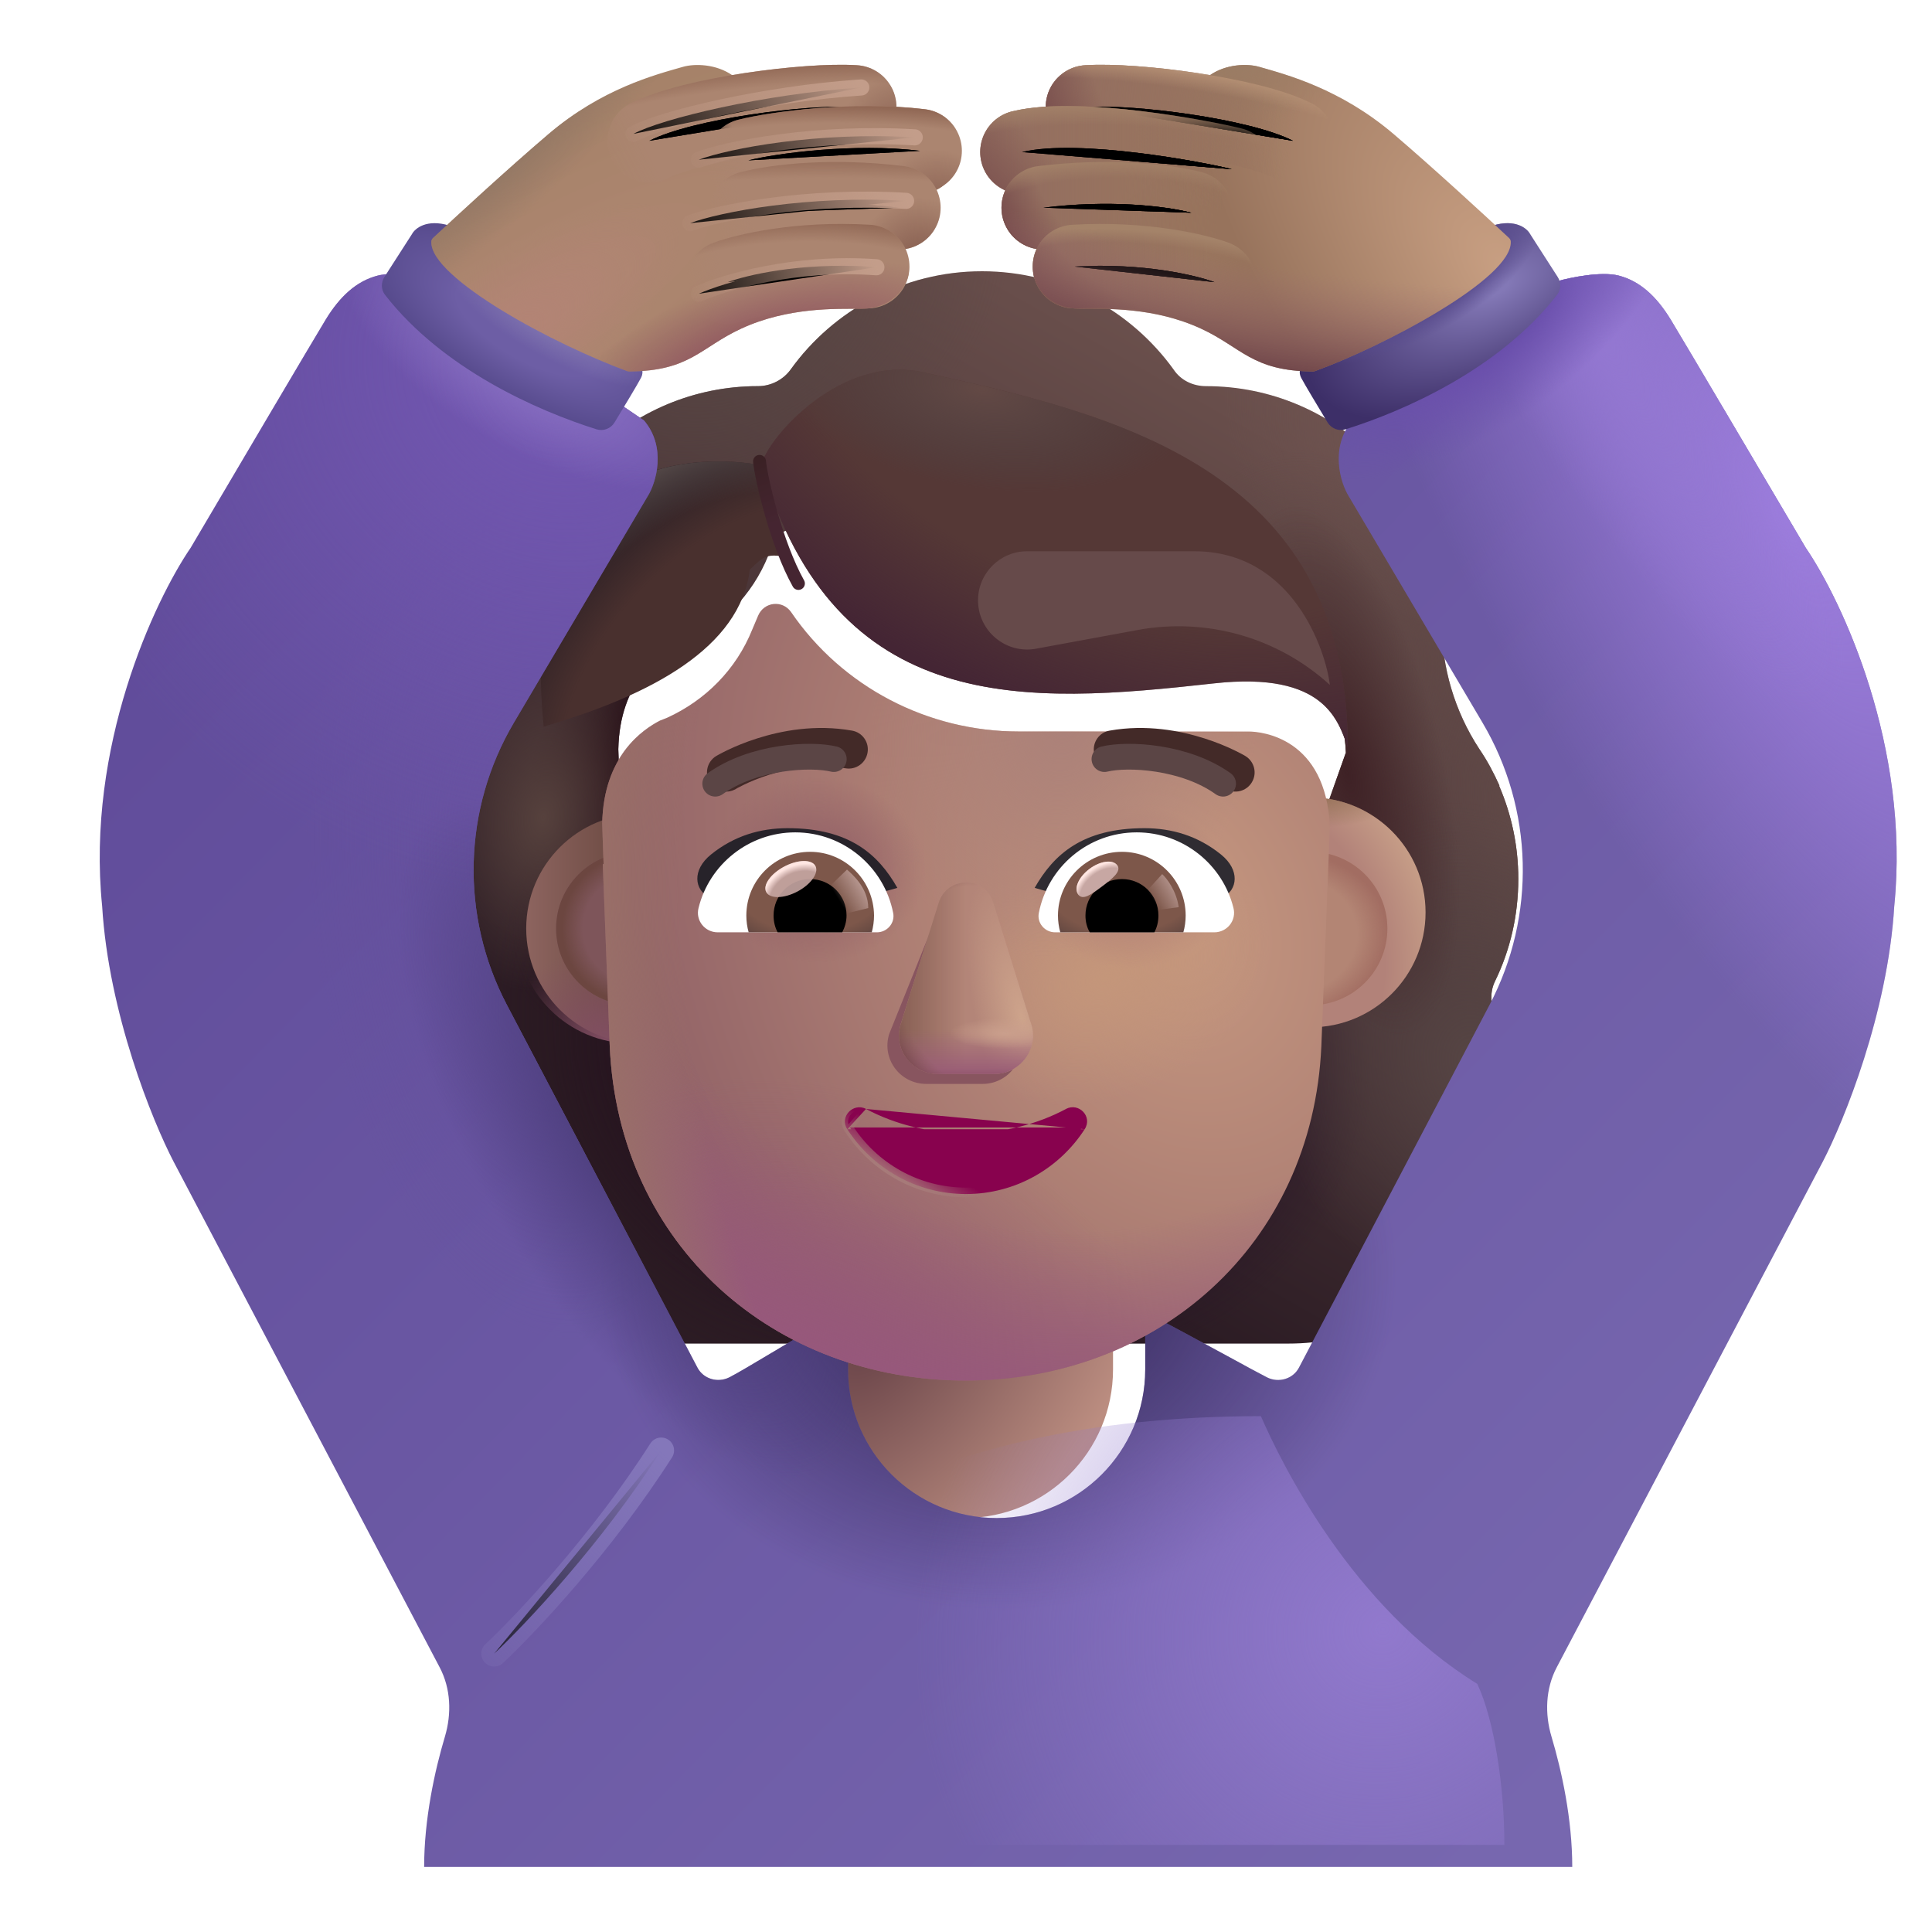 <svg viewBox="1 1 30 30" xmlns="http://www.w3.org/2000/svg">
<g filter="url(#filter0_i_4002_3723)">
<path fill-rule="evenodd" clip-rule="evenodd" d="M23.967 16.981C24.202 16.498 24.326 15.96 24.326 15.399C24.326 14.88 24.219 14.394 24.028 13.951H24.034C23.945 13.751 23.844 13.561 23.722 13.382L23.72 13.379C23.338 12.796 23.136 12.111 23.136 11.415V11.404C23.136 9.384 21.498 7.746 19.478 7.746C19.276 7.746 19.086 7.657 18.974 7.488C18.311 6.568 17.223 5.962 16 5.962C14.777 5.962 13.688 6.568 13.027 7.488C12.914 7.645 12.723 7.746 12.522 7.746C12.49 7.746 12.459 7.747 12.427 7.747C10.451 7.798 8.864 9.416 8.864 11.404V11.415C8.864 12.111 8.662 12.796 8.28 13.379L8.278 13.383C7.898 13.966 7.674 14.649 7.674 15.399C7.674 15.971 7.809 16.498 8.033 16.981C8.112 17.138 8.112 17.329 8.033 17.486C7.809 17.957 7.674 18.484 7.674 19.045C7.674 21.02 9.268 22.613 11.242 22.613H20.758C22.732 22.613 24.326 21.02 24.326 19.045C24.326 18.484 24.191 17.957 23.967 17.486C23.888 17.329 23.888 17.138 23.967 16.981ZM10.373 14.018H10.36L11.689 16.629C11.825 19.737 13.038 16.629 16 16.629C18.962 16.629 20.253 20.088 20.39 16.981L21.649 13.436C21.59 12.056 20.59 11.959 20.39 11.959H16.82C15.41 11.959 14.08 11.269 13.284 10.104C13.148 9.911 12.863 9.945 12.772 10.16L12.681 10.375C12.431 10.997 11.954 11.472 11.362 11.744C11.345 11.75 11.325 11.758 11.306 11.767C11.286 11.775 11.266 11.784 11.249 11.789C10.987 11.925 10.373 12.332 10.351 13.384L10.362 13.724L10.373 14.018Z" fill="url(#paint0_linear_4002_3723)"/>
<path fill-rule="evenodd" clip-rule="evenodd" d="M23.967 16.981C24.202 16.498 24.326 15.96 24.326 15.399C24.326 14.88 24.219 14.394 24.028 13.951H24.034C23.945 13.751 23.844 13.561 23.722 13.382L23.72 13.379C23.338 12.796 23.136 12.111 23.136 11.415V11.404C23.136 9.384 21.498 7.746 19.478 7.746C19.276 7.746 19.086 7.657 18.974 7.488C18.311 6.568 17.223 5.962 16 5.962C14.777 5.962 13.688 6.568 13.027 7.488C12.914 7.645 12.723 7.746 12.522 7.746C12.49 7.746 12.459 7.747 12.427 7.747C10.451 7.798 8.864 9.416 8.864 11.404V11.415C8.864 12.111 8.662 12.796 8.28 13.379L8.278 13.383C7.898 13.966 7.674 14.649 7.674 15.399C7.674 15.971 7.809 16.498 8.033 16.981C8.112 17.138 8.112 17.329 8.033 17.486C7.809 17.957 7.674 18.484 7.674 19.045C7.674 21.02 9.268 22.613 11.242 22.613H20.758C22.732 22.613 24.326 21.02 24.326 19.045C24.326 18.484 24.191 17.957 23.967 17.486C23.888 17.329 23.888 17.138 23.967 16.981ZM10.373 14.018H10.36L11.689 16.629C11.825 19.737 13.038 16.629 16 16.629C18.962 16.629 20.253 20.088 20.39 16.981L21.649 13.436C21.59 12.056 20.59 11.959 20.39 11.959H16.82C15.41 11.959 14.08 11.269 13.284 10.104C13.148 9.911 12.863 9.945 12.772 10.16L12.681 10.375C12.431 10.997 11.954 11.472 11.362 11.744C11.345 11.75 11.325 11.758 11.306 11.767C11.286 11.775 11.266 11.784 11.249 11.789C10.987 11.925 10.373 12.332 10.351 13.384L10.362 13.724L10.373 14.018Z" fill="url(#paint1_radial_4002_3723)"/>
<path fill-rule="evenodd" clip-rule="evenodd" d="M23.967 16.981C24.202 16.498 24.326 15.96 24.326 15.399C24.326 14.88 24.219 14.394 24.028 13.951H24.034C23.945 13.751 23.844 13.561 23.722 13.382L23.72 13.379C23.338 12.796 23.136 12.111 23.136 11.415V11.404C23.136 9.384 21.498 7.746 19.478 7.746C19.276 7.746 19.086 7.657 18.974 7.488C18.311 6.568 17.223 5.962 16 5.962C14.777 5.962 13.688 6.568 13.027 7.488C12.914 7.645 12.723 7.746 12.522 7.746C12.49 7.746 12.459 7.747 12.427 7.747C10.451 7.798 8.864 9.416 8.864 11.404V11.415C8.864 12.111 8.662 12.796 8.28 13.379L8.278 13.383C7.898 13.966 7.674 14.649 7.674 15.399C7.674 15.971 7.809 16.498 8.033 16.981C8.112 17.138 8.112 17.329 8.033 17.486C7.809 17.957 7.674 18.484 7.674 19.045C7.674 21.02 9.268 22.613 11.242 22.613H20.758C22.732 22.613 24.326 21.02 24.326 19.045C24.326 18.484 24.191 17.957 23.967 17.486C23.888 17.329 23.888 17.138 23.967 16.981ZM10.373 14.018H10.36L11.689 16.629C11.825 19.737 13.038 16.629 16 16.629C18.962 16.629 20.253 20.088 20.39 16.981L21.649 13.436C21.59 12.056 20.59 11.959 20.39 11.959H16.82C15.41 11.959 14.08 11.269 13.284 10.104C13.148 9.911 12.863 9.945 12.772 10.16L12.681 10.375C12.431 10.997 11.954 11.472 11.362 11.744C11.345 11.75 11.325 11.758 11.306 11.767C11.286 11.775 11.266 11.784 11.249 11.789C10.987 11.925 10.373 12.332 10.351 13.384L10.362 13.724L10.373 14.018Z" fill="url(#paint2_radial_4002_3723)"/>
<path fill-rule="evenodd" clip-rule="evenodd" d="M23.967 16.981C24.202 16.498 24.326 15.96 24.326 15.399C24.326 14.88 24.219 14.394 24.028 13.951H24.034C23.945 13.751 23.844 13.561 23.722 13.382L23.72 13.379C23.338 12.796 23.136 12.111 23.136 11.415V11.404C23.136 9.384 21.498 7.746 19.478 7.746C19.276 7.746 19.086 7.657 18.974 7.488C18.311 6.568 17.223 5.962 16 5.962C14.777 5.962 13.688 6.568 13.027 7.488C12.914 7.645 12.723 7.746 12.522 7.746C12.49 7.746 12.459 7.747 12.427 7.747C10.451 7.798 8.864 9.416 8.864 11.404V11.415C8.864 12.111 8.662 12.796 8.28 13.379L8.278 13.383C7.898 13.966 7.674 14.649 7.674 15.399C7.674 15.971 7.809 16.498 8.033 16.981C8.112 17.138 8.112 17.329 8.033 17.486C7.809 17.957 7.674 18.484 7.674 19.045C7.674 21.02 9.268 22.613 11.242 22.613H20.758C22.732 22.613 24.326 21.02 24.326 19.045C24.326 18.484 24.191 17.957 23.967 17.486C23.888 17.329 23.888 17.138 23.967 16.981ZM10.373 14.018H10.36L11.689 16.629C11.825 19.737 13.038 16.629 16 16.629C18.962 16.629 20.253 20.088 20.39 16.981L21.649 13.436C21.59 12.056 20.59 11.959 20.39 11.959H16.82C15.41 11.959 14.08 11.269 13.284 10.104C13.148 9.911 12.863 9.945 12.772 10.16L12.681 10.375C12.431 10.997 11.954 11.472 11.362 11.744C11.345 11.75 11.325 11.758 11.306 11.767C11.286 11.775 11.266 11.784 11.249 11.789C10.987 11.925 10.373 12.332 10.351 13.384L10.362 13.724L10.373 14.018Z" fill="url(#paint3_radial_4002_3723)"/>
<path fill-rule="evenodd" clip-rule="evenodd" d="M23.967 16.981C24.202 16.498 24.326 15.96 24.326 15.399C24.326 14.88 24.219 14.394 24.028 13.951H24.034C23.945 13.751 23.844 13.561 23.722 13.382L23.72 13.379C23.338 12.796 23.136 12.111 23.136 11.415V11.404C23.136 9.384 21.498 7.746 19.478 7.746C19.276 7.746 19.086 7.657 18.974 7.488C18.311 6.568 17.223 5.962 16 5.962C14.777 5.962 13.688 6.568 13.027 7.488C12.914 7.645 12.723 7.746 12.522 7.746C12.49 7.746 12.459 7.747 12.427 7.747C10.451 7.798 8.864 9.416 8.864 11.404V11.415C8.864 12.111 8.662 12.796 8.28 13.379L8.278 13.383C7.898 13.966 7.674 14.649 7.674 15.399C7.674 15.971 7.809 16.498 8.033 16.981C8.112 17.138 8.112 17.329 8.033 17.486C7.809 17.957 7.674 18.484 7.674 19.045C7.674 21.02 9.268 22.613 11.242 22.613H20.758C22.732 22.613 24.326 21.02 24.326 19.045C24.326 18.484 24.191 17.957 23.967 17.486C23.888 17.329 23.888 17.138 23.967 16.981ZM10.373 14.018H10.36L11.689 16.629C11.825 19.737 13.038 16.629 16 16.629C18.962 16.629 20.253 20.088 20.39 16.981L21.649 13.436C21.59 12.056 20.59 11.959 20.39 11.959H16.82C15.41 11.959 14.08 11.269 13.284 10.104C13.148 9.911 12.863 9.945 12.772 10.16L12.681 10.375C12.431 10.997 11.954 11.472 11.362 11.744C11.345 11.75 11.325 11.758 11.306 11.767C11.286 11.775 11.266 11.784 11.249 11.789C10.987 11.925 10.373 12.332 10.351 13.384L10.362 13.724L10.373 14.018Z" fill="url(#paint4_radial_4002_3723)"/>
<path fill-rule="evenodd" clip-rule="evenodd" d="M23.967 16.981C24.202 16.498 24.326 15.96 24.326 15.399C24.326 14.88 24.219 14.394 24.028 13.951H24.034C23.945 13.751 23.844 13.561 23.722 13.382L23.72 13.379C23.338 12.796 23.136 12.111 23.136 11.415V11.404C23.136 9.384 21.498 7.746 19.478 7.746C19.276 7.746 19.086 7.657 18.974 7.488C18.311 6.568 17.223 5.962 16 5.962C14.777 5.962 13.688 6.568 13.027 7.488C12.914 7.645 12.723 7.746 12.522 7.746C12.49 7.746 12.459 7.747 12.427 7.747C10.451 7.798 8.864 9.416 8.864 11.404V11.415C8.864 12.111 8.662 12.796 8.28 13.379L8.278 13.383C7.898 13.966 7.674 14.649 7.674 15.399C7.674 15.971 7.809 16.498 8.033 16.981C8.112 17.138 8.112 17.329 8.033 17.486C7.809 17.957 7.674 18.484 7.674 19.045C7.674 21.02 9.268 22.613 11.242 22.613H20.758C22.732 22.613 24.326 21.02 24.326 19.045C24.326 18.484 24.191 17.957 23.967 17.486C23.888 17.329 23.888 17.138 23.967 16.981ZM10.373 14.018H10.36L11.689 16.629C11.825 19.737 13.038 16.629 16 16.629C18.962 16.629 20.253 20.088 20.39 16.981L21.649 13.436C21.59 12.056 20.59 11.959 20.39 11.959H16.82C15.41 11.959 14.08 11.269 13.284 10.104C13.148 9.911 12.863 9.945 12.772 10.16L12.681 10.375C12.431 10.997 11.954 11.472 11.362 11.744C11.345 11.75 11.325 11.758 11.306 11.767C11.286 11.775 11.266 11.784 11.249 11.789C10.987 11.925 10.373 12.332 10.351 13.384L10.362 13.724L10.373 14.018Z" fill="url(#paint5_radial_4002_3723)"/>
<path fill-rule="evenodd" clip-rule="evenodd" d="M23.967 16.981C24.202 16.498 24.326 15.96 24.326 15.399C24.326 14.88 24.219 14.394 24.028 13.951H24.034C23.945 13.751 23.844 13.561 23.722 13.382L23.72 13.379C23.338 12.796 23.136 12.111 23.136 11.415V11.404C23.136 9.384 21.498 7.746 19.478 7.746C19.276 7.746 19.086 7.657 18.974 7.488C18.311 6.568 17.223 5.962 16 5.962C14.777 5.962 13.688 6.568 13.027 7.488C12.914 7.645 12.723 7.746 12.522 7.746C12.49 7.746 12.459 7.747 12.427 7.747C10.451 7.798 8.864 9.416 8.864 11.404V11.415C8.864 12.111 8.662 12.796 8.28 13.379L8.278 13.383C7.898 13.966 7.674 14.649 7.674 15.399C7.674 15.971 7.809 16.498 8.033 16.981C8.112 17.138 8.112 17.329 8.033 17.486C7.809 17.957 7.674 18.484 7.674 19.045C7.674 21.02 9.268 22.613 11.242 22.613H20.758C22.732 22.613 24.326 21.02 24.326 19.045C24.326 18.484 24.191 17.957 23.967 17.486C23.888 17.329 23.888 17.138 23.967 16.981ZM10.373 14.018H10.36L11.689 16.629C11.825 19.737 13.038 16.629 16 16.629C18.962 16.629 20.253 20.088 20.39 16.981L21.649 13.436C21.59 12.056 20.59 11.959 20.39 11.959H16.82C15.41 11.959 14.08 11.269 13.284 10.104C13.148 9.911 12.863 9.945 12.772 10.16L12.681 10.375C12.431 10.997 11.954 11.472 11.362 11.744C11.345 11.75 11.325 11.758 11.306 11.767C11.286 11.775 11.266 11.784 11.249 11.789C10.987 11.925 10.373 12.332 10.351 13.384L10.362 13.724L10.373 14.018Z" fill="url(#paint6_radial_4002_3723)"/>
<path fill-rule="evenodd" clip-rule="evenodd" d="M23.967 16.981C24.202 16.498 24.326 15.96 24.326 15.399C24.326 14.88 24.219 14.394 24.028 13.951H24.034C23.945 13.751 23.844 13.561 23.722 13.382L23.72 13.379C23.338 12.796 23.136 12.111 23.136 11.415V11.404C23.136 9.384 21.498 7.746 19.478 7.746C19.276 7.746 19.086 7.657 18.974 7.488C18.311 6.568 17.223 5.962 16 5.962C14.777 5.962 13.688 6.568 13.027 7.488C12.914 7.645 12.723 7.746 12.522 7.746C12.49 7.746 12.459 7.747 12.427 7.747C10.451 7.798 8.864 9.416 8.864 11.404V11.415C8.864 12.111 8.662 12.796 8.28 13.379L8.278 13.383C7.898 13.966 7.674 14.649 7.674 15.399C7.674 15.971 7.809 16.498 8.033 16.981C8.112 17.138 8.112 17.329 8.033 17.486C7.809 17.957 7.674 18.484 7.674 19.045C7.674 21.02 9.268 22.613 11.242 22.613H20.758C22.732 22.613 24.326 21.02 24.326 19.045C24.326 18.484 24.191 17.957 23.967 17.486C23.888 17.329 23.888 17.138 23.967 16.981ZM10.373 14.018H10.36L11.689 16.629C11.825 19.737 13.038 16.629 16 16.629C18.962 16.629 20.253 20.088 20.39 16.981L21.649 13.436C21.59 12.056 20.59 11.959 20.39 11.959H16.82C15.41 11.959 14.08 11.269 13.284 10.104C13.148 9.911 12.863 9.945 12.772 10.16L12.681 10.375C12.431 10.997 11.954 11.472 11.362 11.744C11.345 11.75 11.325 11.758 11.306 11.767C11.286 11.775 11.266 11.784 11.249 11.789C10.987 11.925 10.373 12.332 10.351 13.384L10.362 13.724L10.373 14.018Z" fill="url(#paint7_radial_4002_3723)"/>
<path fill-rule="evenodd" clip-rule="evenodd" d="M23.967 16.981C24.202 16.498 24.326 15.96 24.326 15.399C24.326 14.88 24.219 14.394 24.028 13.951H24.034C23.945 13.751 23.844 13.561 23.722 13.382L23.72 13.379C23.338 12.796 23.136 12.111 23.136 11.415V11.404C23.136 9.384 21.498 7.746 19.478 7.746C19.276 7.746 19.086 7.657 18.974 7.488C18.311 6.568 17.223 5.962 16 5.962C14.777 5.962 13.688 6.568 13.027 7.488C12.914 7.645 12.723 7.746 12.522 7.746C12.49 7.746 12.459 7.747 12.427 7.747C10.451 7.798 8.864 9.416 8.864 11.404V11.415C8.864 12.111 8.662 12.796 8.28 13.379L8.278 13.383C7.898 13.966 7.674 14.649 7.674 15.399C7.674 15.971 7.809 16.498 8.033 16.981C8.112 17.138 8.112 17.329 8.033 17.486C7.809 17.957 7.674 18.484 7.674 19.045C7.674 21.02 9.268 22.613 11.242 22.613H20.758C22.732 22.613 24.326 21.02 24.326 19.045C24.326 18.484 24.191 17.957 23.967 17.486C23.888 17.329 23.888 17.138 23.967 16.981ZM10.373 14.018H10.36L11.689 16.629C11.825 19.737 13.038 16.629 16 16.629C18.962 16.629 20.253 20.088 20.39 16.981L21.649 13.436C21.59 12.056 20.59 11.959 20.39 11.959H16.82C15.41 11.959 14.08 11.269 13.284 10.104C13.148 9.911 12.863 9.945 12.772 10.16L12.681 10.375C12.431 10.997 11.954 11.472 11.362 11.744C11.345 11.75 11.325 11.758 11.306 11.767C11.286 11.775 11.266 11.784 11.249 11.789C10.987 11.925 10.373 12.332 10.351 13.384L10.362 13.724L10.373 14.018Z" fill="url(#paint8_radial_4002_3723)"/>
<path fill-rule="evenodd" clip-rule="evenodd" d="M23.967 16.981C24.202 16.498 24.326 15.96 24.326 15.399C24.326 14.88 24.219 14.394 24.028 13.951H24.034C23.945 13.751 23.844 13.561 23.722 13.382L23.72 13.379C23.338 12.796 23.136 12.111 23.136 11.415V11.404C23.136 9.384 21.498 7.746 19.478 7.746C19.276 7.746 19.086 7.657 18.974 7.488C18.311 6.568 17.223 5.962 16 5.962C14.777 5.962 13.688 6.568 13.027 7.488C12.914 7.645 12.723 7.746 12.522 7.746C12.49 7.746 12.459 7.747 12.427 7.747C10.451 7.798 8.864 9.416 8.864 11.404V11.415C8.864 12.111 8.662 12.796 8.28 13.379L8.278 13.383C7.898 13.966 7.674 14.649 7.674 15.399C7.674 15.971 7.809 16.498 8.033 16.981C8.112 17.138 8.112 17.329 8.033 17.486C7.809 17.957 7.674 18.484 7.674 19.045C7.674 21.02 9.268 22.613 11.242 22.613H20.758C22.732 22.613 24.326 21.02 24.326 19.045C24.326 18.484 24.191 17.957 23.967 17.486C23.888 17.329 23.888 17.138 23.967 16.981ZM10.373 14.018H10.36L11.689 16.629C11.825 19.737 13.038 16.629 16 16.629C18.962 16.629 20.253 20.088 20.39 16.981L21.649 13.436C21.59 12.056 20.59 11.959 20.39 11.959H16.82C15.41 11.959 14.08 11.269 13.284 10.104C13.148 9.911 12.863 9.945 12.772 10.16L12.681 10.375C12.431 10.997 11.954 11.472 11.362 11.744C11.345 11.75 11.325 11.758 11.306 11.767C11.286 11.775 11.266 11.784 11.249 11.789C10.987 11.925 10.373 12.332 10.351 13.384L10.362 13.724L10.373 14.018Z" fill="url(#paint9_radial_4002_3723)"/>
<path fill-rule="evenodd" clip-rule="evenodd" d="M23.967 16.981C24.202 16.498 24.326 15.96 24.326 15.399C24.326 14.88 24.219 14.394 24.028 13.951H24.034C23.945 13.751 23.844 13.561 23.722 13.382L23.72 13.379C23.338 12.796 23.136 12.111 23.136 11.415V11.404C23.136 9.384 21.498 7.746 19.478 7.746C19.276 7.746 19.086 7.657 18.974 7.488C18.311 6.568 17.223 5.962 16 5.962C14.777 5.962 13.688 6.568 13.027 7.488C12.914 7.645 12.723 7.746 12.522 7.746C12.49 7.746 12.459 7.747 12.427 7.747C10.451 7.798 8.864 9.416 8.864 11.404V11.415C8.864 12.111 8.662 12.796 8.28 13.379L8.278 13.383C7.898 13.966 7.674 14.649 7.674 15.399C7.674 15.971 7.809 16.498 8.033 16.981C8.112 17.138 8.112 17.329 8.033 17.486C7.809 17.957 7.674 18.484 7.674 19.045C7.674 21.02 9.268 22.613 11.242 22.613H20.758C22.732 22.613 24.326 21.02 24.326 19.045C24.326 18.484 24.191 17.957 23.967 17.486C23.888 17.329 23.888 17.138 23.967 16.981ZM10.373 14.018H10.36L11.689 16.629C11.825 19.737 13.038 16.629 16 16.629C18.962 16.629 20.253 20.088 20.39 16.981L21.649 13.436C21.59 12.056 20.59 11.959 20.39 11.959H16.82C15.41 11.959 14.08 11.269 13.284 10.104C13.148 9.911 12.863 9.945 12.772 10.16L12.681 10.375C12.431 10.997 11.954 11.472 11.362 11.744C11.345 11.75 11.325 11.758 11.306 11.767C11.286 11.775 11.266 11.784 11.249 11.789C10.987 11.925 10.373 12.332 10.351 13.384L10.362 13.724L10.373 14.018Z" fill="url(#paint10_radial_4002_3723)"/>
<path fill-rule="evenodd" clip-rule="evenodd" d="M23.967 16.981C24.202 16.498 24.326 15.96 24.326 15.399C24.326 14.88 24.219 14.394 24.028 13.951H24.034C23.945 13.751 23.844 13.561 23.722 13.382L23.72 13.379C23.338 12.796 23.136 12.111 23.136 11.415V11.404C23.136 9.384 21.498 7.746 19.478 7.746C19.276 7.746 19.086 7.657 18.974 7.488C18.311 6.568 17.223 5.962 16 5.962C14.777 5.962 13.688 6.568 13.027 7.488C12.914 7.645 12.723 7.746 12.522 7.746C12.49 7.746 12.459 7.747 12.427 7.747C10.451 7.798 8.864 9.416 8.864 11.404V11.415C8.864 12.111 8.662 12.796 8.28 13.379L8.278 13.383C7.898 13.966 7.674 14.649 7.674 15.399C7.674 15.971 7.809 16.498 8.033 16.981C8.112 17.138 8.112 17.329 8.033 17.486C7.809 17.957 7.674 18.484 7.674 19.045C7.674 21.02 9.268 22.613 11.242 22.613H20.758C22.732 22.613 24.326 21.02 24.326 19.045C24.326 18.484 24.191 17.957 23.967 17.486C23.888 17.329 23.888 17.138 23.967 16.981ZM10.373 14.018H10.36L11.689 16.629C11.825 19.737 13.038 16.629 16 16.629C18.962 16.629 20.253 20.088 20.39 16.981L21.649 13.436C21.59 12.056 20.59 11.959 20.39 11.959H16.82C15.41 11.959 14.08 11.269 13.284 10.104C13.148 9.911 12.863 9.945 12.772 10.16L12.681 10.375C12.431 10.997 11.954 11.472 11.362 11.744C11.345 11.75 11.325 11.758 11.306 11.767C11.286 11.775 11.266 11.784 11.249 11.789C10.987 11.925 10.373 12.332 10.351 13.384L10.362 13.724L10.373 14.018Z" fill="url(#paint11_radial_4002_3723)"/>
</g>
<g filter="url(#filter1_f_4002_3723)">
<path d="M10.38 8.778C11.007 8.114 12.194 8.113 12.742 8.212L13.181 9.643C12.901 9.599 12.853 9.641 12.643 9.846C12.491 11.057 11.117 11.793 9.443 12.282C9.278 10.628 9.563 9.643 10.38 8.778Z" fill="#49302E"/>
<path d="M10.38 8.778C11.007 8.114 12.194 8.113 12.742 8.212L13.181 9.643C12.901 9.599 12.853 9.641 12.643 9.846C12.491 11.057 11.117 11.793 9.443 12.282C9.278 10.628 9.563 9.643 10.38 8.778Z" fill="url(#paint12_radial_4002_3723)"/>
<path d="M10.38 8.778C11.007 8.114 12.194 8.113 12.742 8.212L13.181 9.643C12.901 9.599 12.853 9.641 12.643 9.846C12.491 11.057 11.117 11.793 9.443 12.282C9.278 10.628 9.563 9.643 10.38 8.778Z" fill="url(#paint13_radial_4002_3723)"/>
</g>
<rect x="13.668" y="17.985" width="4.615" height="6.587" rx="2.307" fill="url(#paint14_radial_4002_3723)"/>
<g filter="url(#filter2_i_4002_3723)">
<path d="M10.805 17.202C11.79 17.202 12.589 16.403 12.589 15.418C12.589 14.432 11.79 13.634 10.805 13.634C9.82 13.634 9.021 14.432 9.021 15.418C9.021 16.403 9.82 17.202 10.805 17.202Z" fill="url(#paint15_linear_4002_3723)"/>
</g>
<path d="M10.805 17.202C11.79 17.202 12.589 16.403 12.589 15.418C12.589 14.432 11.79 13.634 10.805 13.634C9.82 13.634 9.021 14.432 9.021 15.418C9.021 16.403 9.82 17.202 10.805 17.202Z" fill="url(#paint16_radial_4002_3723)"/>
<g filter="url(#filter3_i_4002_3723)">
<path d="M21.352 17.202C22.337 17.202 23.136 16.403 23.136 15.418C23.136 14.432 22.337 13.634 21.352 13.634C20.367 13.634 19.568 14.432 19.568 15.418C19.568 16.403 20.367 17.202 21.352 17.202Z" fill="url(#paint17_radial_4002_3723)"/>
<path d="M21.352 17.202C22.337 17.202 23.136 16.403 23.136 15.418C23.136 14.432 22.337 13.634 21.352 13.634C20.367 13.634 19.568 14.432 19.568 15.418C19.568 16.403 20.367 17.202 21.352 17.202Z" fill="url(#paint18_radial_4002_3723)"/>
</g>
<g filter="url(#filter4_f_4002_3723)">
<path d="M21.352 16.609C22.01 16.609 22.543 16.075 22.543 15.418C22.543 14.76 22.01 14.227 21.352 14.227C20.694 14.227 20.161 14.76 20.161 15.418C20.161 16.075 20.694 16.609 21.352 16.609Z" fill="#B38574"/>
<path d="M21.352 16.609C22.01 16.609 22.543 16.075 22.543 15.418C22.543 14.76 22.01 14.227 21.352 14.227C20.694 14.227 20.161 14.76 20.161 15.418C20.161 16.075 20.694 16.609 21.352 16.609Z" fill="url(#paint19_radial_4002_3723)"/>
</g>
<g filter="url(#filter5_f_4002_3723)">
<path d="M10.826 16.609C11.484 16.609 12.017 16.075 12.017 15.418C12.017 14.76 11.484 14.227 10.826 14.227C10.169 14.227 9.635 14.76 9.635 15.418C9.635 16.075 10.169 16.609 10.826 16.609Z" fill="#7E555A"/>
<path d="M10.826 16.609C11.484 16.609 12.017 16.075 12.017 15.418C12.017 14.76 11.484 14.227 10.826 14.227C10.169 14.227 9.635 14.76 9.635 15.418C9.635 16.075 10.169 16.609 10.826 16.609Z" fill="url(#paint20_radial_4002_3723)"/>
</g>
<g filter="url(#filter6_i_4002_3723)">
<path d="M6.367 5.279C6.636 5.211 7.109 5.308 7.312 5.365L10.5 7.529C10.852 7.944 10.69 8.496 10.555 8.709L8.48 12.221C7.686 13.563 7.645 15.222 8.37 16.603L11.33 22.237C11.423 22.413 11.644 22.477 11.822 22.389C11.937 22.332 12.187 22.182 12.475 22.011C12.894 21.761 13.391 21.464 13.668 21.334V22.265C13.668 23.539 14.701 24.572 15.976 24.572C17.25 24.572 18.283 23.539 18.283 22.265V21.376C18.651 21.563 19.147 21.833 19.547 22.05C19.836 22.208 20.074 22.337 20.177 22.389C20.356 22.477 20.577 22.413 20.67 22.237L23.63 16.603C24.355 15.222 24.314 13.563 23.52 12.221L21.445 8.709C21.31 8.496 21.148 7.944 21.5 7.529L24.688 5.365C24.891 5.308 25.364 5.211 25.633 5.279C25.969 5.365 26.227 5.608 26.445 5.967C26.62 6.254 27.914 8.446 28.539 9.506C29.102 10.329 30.164 12.594 29.914 15.069C29.814 16.731 29.133 18.407 28.805 19.037L24.672 26.892C24.499 27.221 24.485 27.611 24.592 27.968C24.75 28.497 24.914 29.247 24.914 29.99H7.086C7.086 29.247 7.25 28.497 7.408 27.968C7.515 27.611 7.501 27.221 7.328 26.892L3.195 19.037C2.867 18.407 2.186 16.731 2.086 15.069C1.836 12.594 2.898 10.329 3.461 9.506C4.086 8.446 5.38 6.254 5.555 5.967C5.773 5.608 6.031 5.365 6.367 5.279Z" fill="url(#paint21_linear_4002_3723)"/>
<path d="M6.367 5.279C6.636 5.211 7.109 5.308 7.312 5.365L10.5 7.529C10.852 7.944 10.69 8.496 10.555 8.709L8.48 12.221C7.686 13.563 7.645 15.222 8.37 16.603L11.33 22.237C11.423 22.413 11.644 22.477 11.822 22.389C11.937 22.332 12.187 22.182 12.475 22.011C12.894 21.761 13.391 21.464 13.668 21.334V22.265C13.668 23.539 14.701 24.572 15.976 24.572C17.25 24.572 18.283 23.539 18.283 22.265V21.376C18.651 21.563 19.147 21.833 19.547 22.05C19.836 22.208 20.074 22.337 20.177 22.389C20.356 22.477 20.577 22.413 20.67 22.237L23.63 16.603C24.355 15.222 24.314 13.563 23.52 12.221L21.445 8.709C21.31 8.496 21.148 7.944 21.5 7.529L24.688 5.365C24.891 5.308 25.364 5.211 25.633 5.279C25.969 5.365 26.227 5.608 26.445 5.967C26.62 6.254 27.914 8.446 28.539 9.506C29.102 10.329 30.164 12.594 29.914 15.069C29.814 16.731 29.133 18.407 28.805 19.037L24.672 26.892C24.499 27.221 24.485 27.611 24.592 27.968C24.75 28.497 24.914 29.247 24.914 29.99H7.086C7.086 29.247 7.25 28.497 7.408 27.968C7.515 27.611 7.501 27.221 7.328 26.892L3.195 19.037C2.867 18.407 2.186 16.731 2.086 15.069C1.836 12.594 2.898 10.329 3.461 9.506C4.086 8.446 5.38 6.254 5.555 5.967C5.773 5.608 6.031 5.365 6.367 5.279Z" fill="url(#paint22_radial_4002_3723)"/>
<path d="M6.367 5.279C6.636 5.211 7.109 5.308 7.312 5.365L10.5 7.529C10.852 7.944 10.69 8.496 10.555 8.709L8.48 12.221C7.686 13.563 7.645 15.222 8.37 16.603L11.33 22.237C11.423 22.413 11.644 22.477 11.822 22.389C11.937 22.332 12.187 22.182 12.475 22.011C12.894 21.761 13.391 21.464 13.668 21.334V22.265C13.668 23.539 14.701 24.572 15.976 24.572C17.25 24.572 18.283 23.539 18.283 22.265V21.376C18.651 21.563 19.147 21.833 19.547 22.05C19.836 22.208 20.074 22.337 20.177 22.389C20.356 22.477 20.577 22.413 20.67 22.237L23.63 16.603C24.355 15.222 24.314 13.563 23.52 12.221L21.445 8.709C21.31 8.496 21.148 7.944 21.5 7.529L24.688 5.365C24.891 5.308 25.364 5.211 25.633 5.279C25.969 5.365 26.227 5.608 26.445 5.967C26.62 6.254 27.914 8.446 28.539 9.506C29.102 10.329 30.164 12.594 29.914 15.069C29.814 16.731 29.133 18.407 28.805 19.037L24.672 26.892C24.499 27.221 24.485 27.611 24.592 27.968C24.75 28.497 24.914 29.247 24.914 29.99H7.086C7.086 29.247 7.25 28.497 7.408 27.968C7.515 27.611 7.501 27.221 7.328 26.892L3.195 19.037C2.867 18.407 2.186 16.731 2.086 15.069C1.836 12.594 2.898 10.329 3.461 9.506C4.086 8.446 5.38 6.254 5.555 5.967C5.773 5.608 6.031 5.365 6.367 5.279Z" fill="url(#paint23_radial_4002_3723)"/>
<path d="M6.367 5.279C6.636 5.211 7.109 5.308 7.312 5.365L10.5 7.529C10.852 7.944 10.69 8.496 10.555 8.709L8.48 12.221C7.686 13.563 7.645 15.222 8.37 16.603L11.33 22.237C11.423 22.413 11.644 22.477 11.822 22.389C11.937 22.332 12.187 22.182 12.475 22.011C12.894 21.761 13.391 21.464 13.668 21.334V22.265C13.668 23.539 14.701 24.572 15.976 24.572C17.25 24.572 18.283 23.539 18.283 22.265V21.376C18.651 21.563 19.147 21.833 19.547 22.05C19.836 22.208 20.074 22.337 20.177 22.389C20.356 22.477 20.577 22.413 20.67 22.237L23.63 16.603C24.355 15.222 24.314 13.563 23.52 12.221L21.445 8.709C21.31 8.496 21.148 7.944 21.5 7.529L24.688 5.365C24.891 5.308 25.364 5.211 25.633 5.279C25.969 5.365 26.227 5.608 26.445 5.967C26.62 6.254 27.914 8.446 28.539 9.506C29.102 10.329 30.164 12.594 29.914 15.069C29.814 16.731 29.133 18.407 28.805 19.037L24.672 26.892C24.499 27.221 24.485 27.611 24.592 27.968C24.75 28.497 24.914 29.247 24.914 29.99H7.086C7.086 29.247 7.25 28.497 7.408 27.968C7.515 27.611 7.501 27.221 7.328 26.892L3.195 19.037C2.867 18.407 2.186 16.731 2.086 15.069C1.836 12.594 2.898 10.329 3.461 9.506C4.086 8.446 5.38 6.254 5.555 5.967C5.773 5.608 6.031 5.365 6.367 5.279Z" fill="url(#paint24_radial_4002_3723)"/>
<path d="M6.367 5.279C6.636 5.211 7.109 5.308 7.312 5.365L10.5 7.529C10.852 7.944 10.69 8.496 10.555 8.709L8.48 12.221C7.686 13.563 7.645 15.222 8.37 16.603L11.33 22.237C11.423 22.413 11.644 22.477 11.822 22.389C11.937 22.332 12.187 22.182 12.475 22.011C12.894 21.761 13.391 21.464 13.668 21.334V22.265C13.668 23.539 14.701 24.572 15.976 24.572C17.25 24.572 18.283 23.539 18.283 22.265V21.376C18.651 21.563 19.147 21.833 19.547 22.05C19.836 22.208 20.074 22.337 20.177 22.389C20.356 22.477 20.577 22.413 20.67 22.237L23.63 16.603C24.355 15.222 24.314 13.563 23.52 12.221L21.445 8.709C21.31 8.496 21.148 7.944 21.5 7.529L24.688 5.365C24.891 5.308 25.364 5.211 25.633 5.279C25.969 5.365 26.227 5.608 26.445 5.967C26.62 6.254 27.914 8.446 28.539 9.506C29.102 10.329 30.164 12.594 29.914 15.069C29.814 16.731 29.133 18.407 28.805 19.037L24.672 26.892C24.499 27.221 24.485 27.611 24.592 27.968C24.75 28.497 24.914 29.247 24.914 29.99H7.086C7.086 29.247 7.25 28.497 7.408 27.968C7.515 27.611 7.501 27.221 7.328 26.892L3.195 19.037C2.867 18.407 2.186 16.731 2.086 15.069C1.836 12.594 2.898 10.329 3.461 9.506C4.086 8.446 5.38 6.254 5.555 5.967C5.773 5.608 6.031 5.365 6.367 5.279Z" fill="url(#paint25_radial_4002_3723)"/>
<path d="M6.367 5.279C6.636 5.211 7.109 5.308 7.312 5.365L10.5 7.529C10.852 7.944 10.69 8.496 10.555 8.709L8.48 12.221C7.686 13.563 7.645 15.222 8.37 16.603L11.33 22.237C11.423 22.413 11.644 22.477 11.822 22.389C11.937 22.332 12.187 22.182 12.475 22.011C12.894 21.761 13.391 21.464 13.668 21.334V22.265C13.668 23.539 14.701 24.572 15.976 24.572C17.25 24.572 18.283 23.539 18.283 22.265V21.376C18.651 21.563 19.147 21.833 19.547 22.05C19.836 22.208 20.074 22.337 20.177 22.389C20.356 22.477 20.577 22.413 20.67 22.237L23.63 16.603C24.355 15.222 24.314 13.563 23.52 12.221L21.445 8.709C21.31 8.496 21.148 7.944 21.5 7.529L24.688 5.365C24.891 5.308 25.364 5.211 25.633 5.279C25.969 5.365 26.227 5.608 26.445 5.967C26.62 6.254 27.914 8.446 28.539 9.506C29.102 10.329 30.164 12.594 29.914 15.069C29.814 16.731 29.133 18.407 28.805 19.037L24.672 26.892C24.499 27.221 24.485 27.611 24.592 27.968C24.75 28.497 24.914 29.247 24.914 29.99H7.086C7.086 29.247 7.25 28.497 7.408 27.968C7.515 27.611 7.501 27.221 7.328 26.892L3.195 19.037C2.867 18.407 2.186 16.731 2.086 15.069C1.836 12.594 2.898 10.329 3.461 9.506C4.086 8.446 5.38 6.254 5.555 5.967C5.773 5.608 6.031 5.365 6.367 5.279Z" fill="url(#paint26_radial_4002_3723)"/>
<path d="M6.367 5.279C6.636 5.211 7.109 5.308 7.312 5.365L10.5 7.529C10.852 7.944 10.69 8.496 10.555 8.709L8.48 12.221C7.686 13.563 7.645 15.222 8.37 16.603L11.33 22.237C11.423 22.413 11.644 22.477 11.822 22.389C11.937 22.332 12.187 22.182 12.475 22.011C12.894 21.761 13.391 21.464 13.668 21.334V22.265C13.668 23.539 14.701 24.572 15.976 24.572C17.25 24.572 18.283 23.539 18.283 22.265V21.376C18.651 21.563 19.147 21.833 19.547 22.05C19.836 22.208 20.074 22.337 20.177 22.389C20.356 22.477 20.577 22.413 20.67 22.237L23.63 16.603C24.355 15.222 24.314 13.563 23.52 12.221L21.445 8.709C21.31 8.496 21.148 7.944 21.5 7.529L24.688 5.365C24.891 5.308 25.364 5.211 25.633 5.279C25.969 5.365 26.227 5.608 26.445 5.967C26.62 6.254 27.914 8.446 28.539 9.506C29.102 10.329 30.164 12.594 29.914 15.069C29.814 16.731 29.133 18.407 28.805 19.037L24.672 26.892C24.499 27.221 24.485 27.611 24.592 27.968C24.75 28.497 24.914 29.247 24.914 29.99H7.086C7.086 29.247 7.25 28.497 7.408 27.968C7.515 27.611 7.501 27.221 7.328 26.892L3.195 19.037C2.867 18.407 2.186 16.731 2.086 15.069C1.836 12.594 2.898 10.329 3.461 9.506C4.086 8.446 5.38 6.254 5.555 5.967C5.773 5.608 6.031 5.365 6.367 5.279Z" fill="url(#paint27_radial_4002_3723)"/>
<path d="M6.367 5.279C6.636 5.211 7.109 5.308 7.312 5.365L10.5 7.529C10.852 7.944 10.69 8.496 10.555 8.709L8.48 12.221C7.686 13.563 7.645 15.222 8.37 16.603L11.33 22.237C11.423 22.413 11.644 22.477 11.822 22.389C11.937 22.332 12.187 22.182 12.475 22.011C12.894 21.761 13.391 21.464 13.668 21.334V22.265C13.668 23.539 14.701 24.572 15.976 24.572C17.25 24.572 18.283 23.539 18.283 22.265V21.376C18.651 21.563 19.147 21.833 19.547 22.05C19.836 22.208 20.074 22.337 20.177 22.389C20.356 22.477 20.577 22.413 20.67 22.237L23.63 16.603C24.355 15.222 24.314 13.563 23.52 12.221L21.445 8.709C21.31 8.496 21.148 7.944 21.5 7.529L24.688 5.365C24.891 5.308 25.364 5.211 25.633 5.279C25.969 5.365 26.227 5.608 26.445 5.967C26.62 6.254 27.914 8.446 28.539 9.506C29.102 10.329 30.164 12.594 29.914 15.069C29.814 16.731 29.133 18.407 28.805 19.037L24.672 26.892C24.499 27.221 24.485 27.611 24.592 27.968C24.75 28.497 24.914 29.247 24.914 29.99H7.086C7.086 29.247 7.25 28.497 7.408 27.968C7.515 27.611 7.501 27.221 7.328 26.892L3.195 19.037C2.867 18.407 2.186 16.731 2.086 15.069C1.836 12.594 2.898 10.329 3.461 9.506C4.086 8.446 5.38 6.254 5.555 5.967C5.773 5.608 6.031 5.365 6.367 5.279Z" fill="url(#paint28_radial_4002_3723)"/>
<path d="M6.367 5.279C6.636 5.211 7.109 5.308 7.312 5.365L10.5 7.529C10.852 7.944 10.69 8.496 10.555 8.709L8.48 12.221C7.686 13.563 7.645 15.222 8.37 16.603L11.33 22.237C11.423 22.413 11.644 22.477 11.822 22.389C11.937 22.332 12.187 22.182 12.475 22.011C12.894 21.761 13.391 21.464 13.668 21.334V22.265C13.668 23.539 14.701 24.572 15.976 24.572C17.25 24.572 18.283 23.539 18.283 22.265V21.376C18.651 21.563 19.147 21.833 19.547 22.05C19.836 22.208 20.074 22.337 20.177 22.389C20.356 22.477 20.577 22.413 20.67 22.237L23.63 16.603C24.355 15.222 24.314 13.563 23.52 12.221L21.445 8.709C21.31 8.496 21.148 7.944 21.5 7.529L24.688 5.365C24.891 5.308 25.364 5.211 25.633 5.279C25.969 5.365 26.227 5.608 26.445 5.967C26.62 6.254 27.914 8.446 28.539 9.506C29.102 10.329 30.164 12.594 29.914 15.069C29.814 16.731 29.133 18.407 28.805 19.037L24.672 26.892C24.499 27.221 24.485 27.611 24.592 27.968C24.75 28.497 24.914 29.247 24.914 29.99H7.086C7.086 29.247 7.25 28.497 7.408 27.968C7.515 27.611 7.501 27.221 7.328 26.892L3.195 19.037C2.867 18.407 2.186 16.731 2.086 15.069C1.836 12.594 2.898 10.329 3.461 9.506C4.086 8.446 5.38 6.254 5.555 5.967C5.773 5.608 6.031 5.365 6.367 5.279Z" fill="url(#paint29_radial_4002_3723)"/>
</g>
<g filter="url(#filter7_i_4002_3723)">
<path d="M10.36 14.018H10.373L10.362 13.724L10.351 13.384C10.373 12.332 10.987 11.925 11.249 11.789C11.266 11.784 11.286 11.775 11.306 11.767C11.326 11.758 11.345 11.75 11.363 11.744C11.954 11.472 12.431 10.997 12.681 10.375L12.772 10.16C12.863 9.945 13.148 9.911 13.284 10.104C14.08 11.269 15.41 11.959 16.82 11.959H20.39C20.59 11.959 21.59 12.056 21.65 13.436L21.518 16.843C21.381 19.95 18.955 22.037 15.993 22.037C13.031 22.037 10.604 19.95 10.468 16.843L10.36 14.018Z" fill="url(#paint30_radial_4002_3723)"/>
<path d="M10.36 14.018H10.373L10.362 13.724L10.351 13.384C10.373 12.332 10.987 11.925 11.249 11.789C11.266 11.784 11.286 11.775 11.306 11.767C11.326 11.758 11.345 11.75 11.363 11.744C11.954 11.472 12.431 10.997 12.681 10.375L12.772 10.16C12.863 9.945 13.148 9.911 13.284 10.104C14.08 11.269 15.41 11.959 16.82 11.959H20.39C20.59 11.959 21.59 12.056 21.65 13.436L21.518 16.843C21.381 19.95 18.955 22.037 15.993 22.037C13.031 22.037 10.604 19.95 10.468 16.843L10.36 14.018Z" fill="url(#paint31_radial_4002_3723)"/>
<path d="M10.36 14.018H10.373L10.362 13.724L10.351 13.384C10.373 12.332 10.987 11.925 11.249 11.789C11.266 11.784 11.286 11.775 11.306 11.767C11.326 11.758 11.345 11.75 11.363 11.744C11.954 11.472 12.431 10.997 12.681 10.375L12.772 10.16C12.863 9.945 13.148 9.911 13.284 10.104C14.08 11.269 15.41 11.959 16.82 11.959H20.39C20.59 11.959 21.59 12.056 21.65 13.436L21.518 16.843C21.381 19.95 18.955 22.037 15.993 22.037C13.031 22.037 10.604 19.95 10.468 16.843L10.36 14.018Z" fill="url(#paint32_radial_4002_3723)"/>
<path d="M10.36 14.018H10.373L10.362 13.724L10.351 13.384C10.373 12.332 10.987 11.925 11.249 11.789C11.266 11.784 11.286 11.775 11.306 11.767C11.326 11.758 11.345 11.75 11.363 11.744C11.954 11.472 12.431 10.997 12.681 10.375L12.772 10.16C12.863 9.945 13.148 9.911 13.284 10.104C14.08 11.269 15.41 11.959 16.82 11.959H20.39C20.59 11.959 21.59 12.056 21.65 13.436L21.518 16.843C21.381 19.95 18.955 22.037 15.993 22.037C13.031 22.037 10.604 19.95 10.468 16.843L10.36 14.018Z" fill="url(#paint33_radial_4002_3723)"/>
<path d="M10.36 14.018H10.373L10.362 13.724L10.351 13.384C10.373 12.332 10.987 11.925 11.249 11.789C11.266 11.784 11.286 11.775 11.306 11.767C11.326 11.758 11.345 11.75 11.363 11.744C11.954 11.472 12.431 10.997 12.681 10.375L12.772 10.16C12.863 9.945 13.148 9.911 13.284 10.104C14.08 11.269 15.41 11.959 16.82 11.959H20.39C20.59 11.959 21.59 12.056 21.65 13.436L21.518 16.843C21.381 19.95 18.955 22.037 15.993 22.037C13.031 22.037 10.604 19.95 10.468 16.843L10.36 14.018Z" fill="url(#paint34_radial_4002_3723)"/>
<path d="M10.36 14.018H10.373L10.362 13.724L10.351 13.384C10.373 12.332 10.987 11.925 11.249 11.789C11.266 11.784 11.286 11.775 11.306 11.767C11.326 11.758 11.345 11.75 11.363 11.744C11.954 11.472 12.431 10.997 12.681 10.375L12.772 10.16C12.863 9.945 13.148 9.911 13.284 10.104C14.08 11.269 15.41 11.959 16.82 11.959H20.39C20.59 11.959 21.59 12.056 21.65 13.436L21.518 16.843C21.381 19.95 18.955 22.037 15.993 22.037C13.031 22.037 10.604 19.95 10.468 16.843L10.36 14.018Z" fill="url(#paint35_radial_4002_3723)"/>
<path d="M10.36 14.018H10.373L10.362 13.724L10.351 13.384C10.373 12.332 10.987 11.925 11.249 11.789C11.266 11.784 11.286 11.775 11.306 11.767C11.326 11.758 11.345 11.75 11.363 11.744C11.954 11.472 12.431 10.997 12.681 10.375L12.772 10.16C12.863 9.945 13.148 9.911 13.284 10.104C14.08 11.269 15.41 11.959 16.82 11.959H20.39C20.59 11.959 21.59 12.056 21.65 13.436L21.518 16.843C21.381 19.95 18.955 22.037 15.993 22.037C13.031 22.037 10.604 19.95 10.468 16.843L10.36 14.018Z" fill="url(#paint36_radial_4002_3723)"/>
<path d="M10.36 14.018H10.373L10.362 13.724L10.351 13.384C10.373 12.332 10.987 11.925 11.249 11.789C11.266 11.784 11.286 11.775 11.306 11.767C11.326 11.758 11.345 11.75 11.363 11.744C11.954 11.472 12.431 10.997 12.681 10.375L12.772 10.16C12.863 9.945 13.148 9.911 13.284 10.104C14.08 11.269 15.41 11.959 16.82 11.959H20.39C20.59 11.959 21.59 12.056 21.65 13.436L21.518 16.843C21.381 19.95 18.955 22.037 15.993 22.037C13.031 22.037 10.604 19.95 10.468 16.843L10.36 14.018Z" fill="url(#paint37_radial_4002_3723)"/>
</g>
<g filter="url(#filter8_f_4002_3723)">
<path d="M15.565 15.171L14.807 17.056C14.687 17.443 14.975 17.831 15.384 17.831H16.256C16.665 17.831 16.953 17.437 16.833 17.056L16.244 15.171C16.118 14.753 15.697 14.753 15.565 15.171Z" fill="#88555F"/>
</g>
<g filter="url(#filter9_f_4002_3723)">
<path d="M15.576 15.017L14.987 16.902C14.867 17.29 15.155 17.677 15.564 17.677H16.436C16.845 17.677 17.134 17.284 17.013 16.902L16.424 15.017C16.298 14.6 15.708 14.6 15.576 15.017Z" fill="#B38578"/>
<path d="M15.576 15.017L14.987 16.902C14.867 17.29 15.155 17.677 15.564 17.677H16.436C16.845 17.677 17.134 17.284 17.013 16.902L16.424 15.017C16.298 14.6 15.708 14.6 15.576 15.017Z" fill="url(#paint38_radial_4002_3723)"/>
<path d="M15.576 15.017L14.987 16.902C14.867 17.29 15.155 17.677 15.564 17.677H16.436C16.845 17.677 17.134 17.284 17.013 16.902L16.424 15.017C16.298 14.6 15.708 14.6 15.576 15.017Z" fill="url(#paint39_linear_4002_3723)"/>
<path d="M15.576 15.017L14.987 16.902C14.867 17.29 15.155 17.677 15.564 17.677H16.436C16.845 17.677 17.134 17.284 17.013 16.902L16.424 15.017C16.298 14.6 15.708 14.6 15.576 15.017Z" fill="url(#paint40_linear_4002_3723)"/>
<path d="M15.576 15.017L14.987 16.902C14.867 17.29 15.155 17.677 15.564 17.677H16.436C16.845 17.677 17.134 17.284 17.013 16.902L16.424 15.017C16.298 14.6 15.708 14.6 15.576 15.017Z" fill="url(#paint41_radial_4002_3723)"/>
</g>
<path d="M15.576 15.017L14.987 16.902C14.867 17.29 15.155 17.677 15.564 17.677H16.436C16.845 17.677 17.134 17.284 17.013 16.902L16.424 15.017C16.298 14.6 15.708 14.6 15.576 15.017Z" fill="url(#paint42_linear_4002_3723)"/>
<path d="M15.576 15.017L14.987 16.902C14.867 17.29 15.155 17.677 15.564 17.677H16.436C16.845 17.677 17.134 17.284 17.013 16.902L16.424 15.017C16.298 14.6 15.708 14.6 15.576 15.017Z" fill="url(#paint43_radial_4002_3723)"/>
<path d="M14.447 18.22L14.447 18.22C14.896 18.459 15.431 18.596 16 18.596C16.575 18.596 17.104 18.459 17.553 18.22L17.553 18.219L17.553 18.219C17.653 18.167 17.758 18.198 17.82 18.264C17.884 18.331 17.906 18.437 17.843 18.534M14.447 18.22L17.801 18.507M14.447 18.22L14.447 18.219C14.346 18.167 14.242 18.2 14.179 18.267C14.117 18.334 14.093 18.44 14.157 18.535M14.447 18.22L14.199 18.507M17.843 18.534C17.843 18.534 17.843 18.534 17.843 18.534L17.801 18.507M17.843 18.534C17.843 18.534 17.843 18.534 17.843 18.534L17.801 18.507M17.843 18.534C17.453 19.138 16.774 19.541 16 19.541C15.226 19.541 14.547 19.138 14.157 18.535M17.801 18.507C17.42 19.098 16.756 19.491 16 19.491C15.244 19.491 14.58 19.098 14.199 18.507M14.157 18.535C14.157 18.535 14.157 18.535 14.157 18.535L14.199 18.507M14.157 18.535C14.157 18.534 14.157 18.534 14.157 18.534L14.199 18.507" fill="#88024E" stroke="url(#paint44_linear_4002_3723)" stroke-width="0.1"/>
<g filter="url(#filter10_i_4002_3723)">
<path d="M17.266 14.787C17.561 14.269 18.008 13.86 18.971 13.86C19.392 13.86 19.799 13.977 20.16 14.269C20.458 14.51 20.418 14.818 20.188 14.934L19.571 15.286C18.848 15.052 18.049 15.02 17.266 14.787Z" fill="#2F2C32"/>
</g>
<g filter="url(#filter11_i_4002_3723)">
<path d="M14.734 14.787C14.44 14.269 13.992 13.86 13.029 13.86C12.608 13.86 12.201 13.977 11.84 14.269C11.542 14.51 11.582 14.818 11.813 14.934L12.429 15.286C13.152 15.052 13.951 15.02 14.734 14.787Z" fill="#27232A"/>
</g>
<g filter="url(#filter12_i_4002_3723)">
<path d="M12.233 13.447L12.228 13.449C12.228 13.449 12.228 13.45 12.228 13.45C12.087 13.534 11.905 13.488 11.82 13.347C11.736 13.207 11.781 13.024 11.922 12.939L11.923 12.939L11.924 12.938L11.927 12.936L11.938 12.93C11.947 12.925 11.959 12.918 11.974 12.91C12.004 12.894 12.048 12.871 12.102 12.845C12.212 12.793 12.367 12.726 12.557 12.666C12.934 12.546 13.461 12.444 14.03 12.545C14.192 12.573 14.3 12.727 14.271 12.889C14.242 13.051 14.088 13.159 13.927 13.13C13.484 13.052 13.06 13.13 12.738 13.232C12.578 13.283 12.448 13.339 12.358 13.382C12.314 13.403 12.279 13.421 12.257 13.433C12.246 13.439 12.238 13.444 12.233 13.447Z" fill="#432A28"/>
</g>
<g filter="url(#filter13_i_4002_3723)">
<path fill-rule="evenodd" clip-rule="evenodd" d="M20.137 12.939C20.137 12.939 20.137 12.939 19.984 13.194L20.137 12.939C20.278 13.024 20.324 13.207 20.239 13.347C20.155 13.488 19.973 13.534 19.832 13.45C19.832 13.45 19.832 13.45 19.831 13.449L19.827 13.447C19.822 13.444 19.814 13.439 19.802 13.433C19.78 13.421 19.746 13.403 19.701 13.382C19.612 13.339 19.481 13.283 19.322 13.232C19 13.13 18.575 13.052 18.133 13.13C17.971 13.159 17.817 13.051 17.789 12.889C17.76 12.727 17.868 12.573 18.03 12.545C18.599 12.444 19.126 12.546 19.503 12.666C19.692 12.726 19.848 12.793 19.957 12.845C20.012 12.871 20.055 12.894 20.086 12.91C20.101 12.918 20.113 12.925 20.122 12.93L20.132 12.936L20.136 12.938L20.137 12.939L20.137 12.939Z" fill="#432A28"/>
</g>
<path d="M18.651 13.925C19.375 13.925 19.987 14.425 20.153 15.099C20.203 15.293 20.054 15.477 19.856 15.477H17.383C17.225 15.477 17.099 15.333 17.131 15.176C17.27 14.465 17.895 13.925 18.651 13.925Z" fill="white"/>
<path d="M18.422 14.227C18.97 14.227 19.411 14.672 19.411 15.216C19.411 15.306 19.398 15.396 19.375 15.477H17.464C17.441 15.392 17.428 15.306 17.428 15.216C17.428 14.672 17.873 14.227 18.422 14.227Z" fill="url(#paint45_radial_4002_3723)"/>
<path d="M17.855 15.216C17.855 14.902 18.107 14.65 18.422 14.65C18.736 14.65 18.988 14.902 18.988 15.216C18.988 15.311 18.966 15.401 18.925 15.477H17.922C17.877 15.401 17.855 15.311 17.855 15.216Z" fill="black"/>
<g filter="url(#filter14_f_4002_3723)">
<path d="M18.349 14.436C18.419 14.53 18.272 14.645 18.104 14.771C17.937 14.896 17.812 14.984 17.742 14.89C17.672 14.795 17.75 14.617 17.918 14.492C18.085 14.367 18.278 14.342 18.349 14.436Z" fill="#C7A7A3"/>
<path d="M18.349 14.436C18.419 14.53 18.272 14.645 18.104 14.771C17.937 14.896 17.812 14.984 17.742 14.89C17.672 14.795 17.75 14.617 17.918 14.492C18.085 14.367 18.278 14.342 18.349 14.436Z" fill="url(#paint46_radial_4002_3723)"/>
</g>
<g filter="url(#filter15_f_4002_3723)">
<path d="M19.303 15.086C19.266 14.83 19.117 14.637 19.046 14.573L18.758 14.889L18.888 15.142L19.303 15.086Z" fill="url(#paint47_linear_4002_3723)"/>
</g>
<path d="M13.349 13.925C12.625 13.925 12.013 14.425 11.847 15.099C11.797 15.293 11.946 15.477 12.144 15.477H14.617C14.775 15.477 14.901 15.333 14.869 15.176C14.73 14.465 14.1 13.925 13.349 13.925Z" fill="white"/>
<path d="M13.579 14.227C13.03 14.227 12.589 14.672 12.589 15.216C12.589 15.306 12.602 15.396 12.625 15.477H14.537C14.559 15.392 14.572 15.306 14.572 15.216C14.568 14.672 14.127 14.227 13.579 14.227Z" fill="url(#paint48_radial_4002_3723)"/>
<path d="M14.145 15.216C14.145 14.902 13.893 14.65 13.578 14.65C13.264 14.65 13.012 14.902 13.012 15.216C13.012 15.311 13.034 15.401 13.075 15.477H14.078C14.118 15.401 14.145 15.311 14.145 15.216Z" fill="black"/>
<g filter="url(#filter16_f_4002_3723)">
<path d="M14.482 15.1C14.482 14.78 14.222 14.567 14.152 14.503L13.832 14.812L14.029 15.213L14.482 15.1Z" fill="url(#paint49_linear_4002_3723)"/>
</g>
<g filter="url(#filter17_f_4002_3723)">
<ellipse cx="13.28" cy="14.65" rx="0.432" ry="0.219" transform="rotate(-27.914 13.28 14.65)" fill="#C7A7A3" fill-opacity="0.9"/>
<ellipse cx="13.28" cy="14.65" rx="0.432" ry="0.219" transform="rotate(-27.914 13.28 14.65)" fill="url(#paint50_radial_4002_3723)"/>
</g>
<g filter="url(#filter18_f_4002_3723)">
<path d="M18.15 12.787C18.508 12.7 19.397 12.744 19.992 13.169" stroke="#5B4545" stroke-width="0.4" stroke-linecap="round"/>
</g>
<g filter="url(#filter19_f_4002_3723)">
<path d="M13.947 12.787C13.59 12.7 12.7 12.744 12.106 13.169" stroke="#5B4545" stroke-width="0.4" stroke-linecap="round"/>
</g>
<g filter="url(#filter20_f_4002_3723)">
<path d="M15.331 6.78C14.075 6.503 12.948 7.756 12.818 8.22C13.984 12.151 16.934 11.935 19.847 11.612C21.591 11.418 21.78 12.213 21.928 12.597C21.928 8.236 18.221 7.418 15.363 6.787L15.331 6.78Z" fill="#553836"/>
<path d="M15.331 6.78C14.075 6.503 12.948 7.756 12.818 8.22C13.984 12.151 16.934 11.935 19.847 11.612C21.591 11.418 21.78 12.213 21.928 12.597C21.928 8.236 18.221 7.418 15.363 6.787L15.331 6.78Z" fill="url(#paint51_radial_4002_3723)"/>
<path d="M15.331 6.78C14.075 6.503 12.948 7.756 12.818 8.22C13.984 12.151 16.934 11.935 19.847 11.612C21.591 11.418 21.78 12.213 21.928 12.597C21.928 8.236 18.221 7.418 15.363 6.787L15.331 6.78Z" fill="url(#paint52_radial_4002_3723)"/>
</g>
<g filter="url(#filter21_f_4002_3723)">
<path d="M12.794 8.164C12.82 8.434 13.055 9.447 13.398 10.06" stroke="url(#paint53_linear_4002_3723)" stroke-width="0.2" stroke-linecap="round"/>
</g>
<g filter="url(#filter22_f_4002_3723)">
<path d="M18.668 10.782L17.088 11.073C16.619 11.159 16.187 10.799 16.187 10.322C16.187 9.901 16.528 9.56 16.949 9.56H19.544C21.079 9.56 21.587 11.107 21.65 11.635C20.844 10.9 19.741 10.585 18.668 10.782Z" fill="#664A4A"/>
</g>
<path d="M7.397 4.635L6.969 5.301C6.914 5.387 6.916 5.498 6.979 5.579C7.878 6.734 9.353 7.38 10.262 7.666C10.37 7.7 10.485 7.655 10.543 7.559C10.694 7.311 10.897 6.974 10.952 6.869C11.021 6.738 10.923 6.637 10.866 6.604L7.85 4.775L7.975 4.502C7.625 4.396 7.444 4.546 7.397 4.635Z" fill="url(#paint54_radial_4002_3723)"/>
<path d="M7.397 4.635L6.969 5.301C6.914 5.387 6.916 5.498 6.979 5.579C7.878 6.734 9.353 7.38 10.262 7.666C10.37 7.7 10.485 7.655 10.543 7.559C10.694 7.311 10.897 6.974 10.952 6.869C11.021 6.738 10.923 6.637 10.866 6.604L7.85 4.775L7.975 4.502C7.625 4.396 7.444 4.546 7.397 4.635Z" fill="url(#paint55_radial_4002_3723)"/>
<path d="M24.76 4.635L25.188 5.301C25.244 5.387 25.241 5.498 25.178 5.579C24.279 6.734 22.805 7.38 21.895 7.666C21.788 7.7 21.673 7.655 21.614 7.559C21.464 7.311 21.261 6.974 21.206 6.869C21.137 6.738 21.234 6.637 21.291 6.604L24.307 4.775L24.182 4.502C24.532 4.396 24.713 4.546 24.76 4.635Z" fill="url(#paint56_radial_4002_3723)"/>
<path d="M24.76 4.635L25.188 5.301C25.244 5.387 25.241 5.498 25.178 5.579C24.279 6.734 22.805 7.38 21.895 7.666C21.788 7.7 21.673 7.655 21.614 7.559C21.464 7.311 21.261 6.974 21.206 6.869C21.137 6.738 21.234 6.637 21.291 6.604L24.307 4.775L24.182 4.502C24.532 4.396 24.713 4.546 24.76 4.635Z" fill="url(#paint57_radial_4002_3723)"/>
<path d="M9.515 3.084C8.891 3.616 8.078 4.365 7.725 4.695C7.71 4.71 7.699 4.728 7.698 4.749C7.665 5.322 9.667 6.374 10.737 6.762C10.748 6.766 10.759 6.768 10.771 6.768C11.712 6.763 11.876 6.396 12.507 6.104C13.233 5.768 13.983 5.795 14.374 5.795C14.765 5.795 14.976 5.576 15.069 5.381C15.133 5.248 15.134 5.065 15.04 4.858C15.126 4.858 15.363 4.77 15.482 4.576C15.657 4.308 15.59 4.068 15.538 3.951C15.694 3.889 15.875 3.647 15.851 3.303C15.813 2.765 15.356 2.932 15.138 2.937L14.905 2.647C14.918 2.097 14.32 2.046 14.091 2.072L12.374 2.17C12.116 1.99 11.785 1.987 11.608 2.037C11.176 2.16 10.345 2.376 9.515 3.084Z" fill="url(#paint58_radial_4002_3723)"/>
<path d="M9.515 3.084C8.891 3.616 8.078 4.365 7.725 4.695C7.71 4.71 7.699 4.728 7.698 4.749C7.665 5.322 9.667 6.374 10.737 6.762C10.748 6.766 10.759 6.768 10.771 6.768C11.712 6.763 11.876 6.396 12.507 6.104C13.233 5.768 13.983 5.795 14.374 5.795C14.765 5.795 14.976 5.576 15.069 5.381C15.133 5.248 15.134 5.065 15.04 4.858C15.126 4.858 15.363 4.77 15.482 4.576C15.657 4.308 15.59 4.068 15.538 3.951C15.694 3.889 15.875 3.647 15.851 3.303C15.813 2.765 15.356 2.932 15.138 2.937L14.905 2.647C14.918 2.097 14.32 2.046 14.091 2.072L12.374 2.17C12.116 1.99 11.785 1.987 11.608 2.037C11.176 2.16 10.345 2.376 9.515 3.084Z" fill="url(#paint59_radial_4002_3723)"/>
<path d="M22.643 3.084C23.266 3.616 24.08 4.365 24.432 4.695C24.447 4.71 24.458 4.728 24.459 4.749C24.492 5.322 22.491 6.374 21.421 6.762C21.41 6.766 21.398 6.768 21.387 6.768C20.446 6.763 20.282 6.396 19.651 6.104C18.924 5.768 18.174 5.795 17.784 5.795C17.393 5.795 17.182 5.576 17.088 5.381C17.024 5.248 17.024 5.065 17.117 4.858C17.032 4.858 16.795 4.77 16.676 4.576C16.501 4.308 16.567 4.068 16.619 3.951C16.463 3.889 16.283 3.647 16.307 3.303C16.344 2.765 16.899 2.838 17.117 2.843L17.252 2.647C17.24 2.097 17.837 2.046 18.067 2.072L19.784 2.17C20.041 1.99 20.373 1.987 20.549 2.037C20.981 2.16 21.812 2.376 22.643 3.084Z" fill="url(#paint60_radial_4002_3723)"/>
<path d="M22.643 3.084C23.266 3.616 24.08 4.365 24.432 4.695C24.447 4.71 24.458 4.728 24.459 4.749C24.492 5.322 22.491 6.374 21.421 6.762C21.41 6.766 21.398 6.768 21.387 6.768C20.446 6.763 20.282 6.396 19.651 6.104C18.924 5.768 18.174 5.795 17.784 5.795C17.393 5.795 17.182 5.576 17.088 5.381C17.024 5.248 17.024 5.065 17.117 4.858C17.032 4.858 16.795 4.77 16.676 4.576C16.501 4.308 16.567 4.068 16.619 3.951C16.463 3.889 16.283 3.647 16.307 3.303C16.344 2.765 16.899 2.838 17.117 2.843L17.252 2.647C17.24 2.097 17.837 2.046 18.067 2.072L19.784 2.17C20.041 1.99 20.373 1.987 20.549 2.037C20.981 2.16 21.812 2.376 22.643 3.084Z" fill="url(#paint61_radial_4002_3723)"/>
<g filter="url(#filter23_f_4002_3723)">
<path d="M23.939 27.147C21.989 25.947 20.902 23.73 20.579 22.99C15.404 22.99 11.298 24.959 10.173 29.647H24.36C24.36 28.747 24.204 27.709 23.939 27.147Z" fill="url(#paint62_radial_4002_3723)"/>
</g>
<g filter="url(#filter24_f_4002_3723)">
<path d="M8.673 26.678C9.152 26.23 10.342 24.972 11.267 23.522" stroke="url(#paint63_linear_4002_3723)" stroke-width="0.4" stroke-linecap="round"/>
</g>
<path d="M11.082 3.186C11.762 2.842 13.551 2.615 14.27 2.662" stroke="url(#paint64_linear_4002_3723)" stroke-width="1.3" stroke-linecap="round"/>
<path d="M11.082 3.186C11.762 2.842 13.551 2.615 14.27 2.662" stroke="url(#paint65_radial_4002_3723)" stroke-width="1.3" stroke-linecap="round"/>
<path d="M11.082 3.186C11.762 2.842 13.551 2.615 14.27 2.662" stroke="url(#paint66_radial_4002_3723)" stroke-width="1.3" stroke-linecap="round"/>
<path d="M21.076 3.186C20.396 2.842 18.607 2.615 17.888 2.662" stroke="url(#paint67_linear_4002_3723)" stroke-width="1.3" stroke-linecap="round"/>
<path d="M21.076 3.186C20.396 2.842 18.607 2.615 17.888 2.662" stroke="url(#paint68_linear_4002_3723)" stroke-width="1.3" stroke-linecap="round"/>
<path d="M21.076 3.186C20.396 2.842 18.607 2.615 17.888 2.662" stroke="url(#paint69_radial_4002_3723)" stroke-width="1.3" stroke-linecap="round"/>
<path d="M21.076 3.186C20.396 2.842 18.607 2.615 17.888 2.662" stroke="url(#paint70_radial_4002_3723)" stroke-width="1.3" stroke-linecap="round"/>
<path d="M12.62 3.49C13.05 3.381 14.271 3.217 15.286 3.342" stroke="url(#paint71_linear_4002_3723)" stroke-width="1.3" stroke-linecap="round"/>
<path d="M12.62 3.49C13.05 3.381 14.271 3.217 15.286 3.342" stroke="url(#paint72_radial_4002_3723)" stroke-width="1.3" stroke-linecap="round"/>
<path d="M12.62 3.49C13.05 3.381 14.271 3.217 15.286 3.342" stroke="url(#paint73_radial_4002_3723)" stroke-width="1.3" stroke-linecap="round"/>
<path d="M20.126 3.627C19.696 3.517 17.751 3.15 16.871 3.361" stroke="url(#paint74_linear_4002_3723)" stroke-width="1.3" stroke-linecap="round"/>
<path d="M20.126 3.627C19.696 3.517 17.751 3.15 16.871 3.361" stroke="url(#paint75_linear_4002_3723)" stroke-width="1.3" stroke-linecap="round"/>
<path d="M20.126 3.627C19.696 3.517 17.751 3.15 16.871 3.361" stroke="url(#paint76_radial_4002_3723)" stroke-width="1.3" stroke-linecap="round"/>
<path d="M20.126 3.627C19.696 3.517 17.751 3.15 16.871 3.361" stroke="url(#paint77_radial_4002_3723)" stroke-width="1.3" stroke-linecap="round"/>
<path d="M12.659 4.303C13.089 4.194 13.941 4.1 14.956 4.225" stroke="url(#paint78_linear_4002_3723)" stroke-width="1.3" stroke-linecap="round"/>
<path d="M12.659 4.303C13.089 4.194 13.941 4.1 14.956 4.225" stroke="url(#paint79_radial_4002_3723)" stroke-width="1.3" stroke-linecap="round"/>
<path d="M12.659 4.303C13.089 4.194 13.941 4.1 14.956 4.225" stroke="url(#paint80_radial_4002_3723)" stroke-width="1.3" stroke-linecap="round"/>
<path d="M19.498 4.303C19.068 4.194 18.217 4.1 17.201 4.225" stroke="url(#paint81_linear_4002_3723)" stroke-width="1.3" stroke-linecap="round"/>
<path d="M19.498 4.303C19.068 4.194 18.217 4.1 17.201 4.225" stroke="url(#paint82_linear_4002_3723)" stroke-width="1.3" stroke-linecap="round"/>
<path d="M19.498 4.303C19.068 4.194 18.217 4.1 17.201 4.225" stroke="url(#paint83_radial_4002_3723)" stroke-width="1.3" stroke-linecap="round"/>
<path d="M19.498 4.303C19.068 4.194 18.217 4.1 17.201 4.225" stroke="url(#paint84_radial_4002_3723)" stroke-width="1.3" stroke-linecap="round"/>
<path d="M12.3 5.381C12.574 5.279 13.402 5.076 14.472 5.139" stroke="url(#paint85_linear_4002_3723)" stroke-width="1.3" stroke-linecap="round"/>
<path d="M12.3 5.381C12.574 5.279 13.402 5.076 14.472 5.139" stroke="url(#paint86_radial_4002_3723)" stroke-width="1.3" stroke-linecap="round"/>
<path d="M19.857 5.381C19.584 5.279 18.756 5.076 17.686 5.139" stroke="url(#paint87_linear_4002_3723)" stroke-width="1.3" stroke-linecap="round"/>
<path d="M19.857 5.381C19.584 5.279 18.756 5.076 17.686 5.139" stroke="url(#paint88_linear_4002_3723)" stroke-width="1.3" stroke-linecap="round"/>
<path d="M19.857 5.381C19.584 5.279 18.756 5.076 17.686 5.139" stroke="url(#paint89_radial_4002_3723)" stroke-width="1.3" stroke-linecap="round"/>
<path d="M19.857 5.381C19.584 5.279 18.756 5.076 17.686 5.139" stroke="url(#paint90_radial_4002_3723)" stroke-width="1.3" stroke-linecap="round"/>
<path d="M22.643 3.084C23.266 3.616 24.08 4.365 24.432 4.695C24.447 4.71 24.458 4.728 24.459 4.749C24.492 5.322 22.491 6.374 21.421 6.762C21.41 6.766 21.398 6.768 21.387 6.768C20.446 6.763 20.282 6.396 19.651 6.104C18.924 5.768 18.174 5.795 17.784 5.795C17.393 5.795 17.182 5.576 17.088 5.381C17.024 5.248 17.024 5.065 17.117 4.858C17.032 4.858 16.795 4.77 16.676 4.576C16.501 4.308 16.567 4.068 16.619 3.951C16.463 3.889 16.283 3.647 16.307 3.303C16.344 2.765 16.869 2.641 17.088 2.647H17.252C17.24 2.097 17.837 2.046 18.067 2.072L19.784 2.17C20.041 1.99 20.373 1.987 20.549 2.037C20.981 2.16 21.812 2.376 22.643 3.084Z" fill="url(#paint91_radial_4002_3723)"/>
<path d="M9.515 3.084C8.891 3.616 8.078 4.365 7.725 4.695C7.71 4.71 7.699 4.728 7.698 4.749C7.665 5.322 9.667 6.374 10.737 6.762C10.748 6.766 10.759 6.768 10.771 6.768C11.712 6.763 11.876 6.396 12.507 6.104C13.233 5.768 13.983 5.795 14.374 5.795C14.765 5.795 14.976 5.576 15.069 5.381C15.133 5.248 15.134 5.065 15.04 4.858C15.126 4.858 15.363 4.77 15.482 4.576C15.657 4.308 15.59 4.068 15.538 3.951C15.694 3.889 15.875 3.647 15.851 3.303C15.813 2.765 15.288 2.641 15.069 2.647H14.905C14.918 2.097 14.32 2.046 14.091 2.072L12.374 2.17C12.116 1.99 11.785 1.987 11.608 2.037C11.176 2.16 10.345 2.376 9.515 3.084Z" fill="url(#paint92_radial_4002_3723)"/>
<path d="M9.515 3.084C8.891 3.616 8.078 4.365 7.725 4.695C7.71 4.71 7.699 4.728 7.698 4.749C7.665 5.322 9.667 6.374 10.737 6.762C10.748 6.766 10.759 6.768 10.771 6.768C11.712 6.763 11.876 6.396 12.507 6.104C13.233 5.768 13.983 5.795 14.374 5.795C14.765 5.795 14.976 5.576 15.069 5.381C15.133 5.248 15.134 5.065 15.04 4.858C15.126 4.858 15.363 4.77 15.482 4.576C15.657 4.308 15.59 4.068 15.538 3.951C15.694 3.889 15.875 3.647 15.851 3.303C15.813 2.765 15.288 2.641 15.069 2.647H14.905C14.918 2.097 14.32 2.046 14.091 2.072L12.374 2.17C12.116 1.99 11.785 1.987 11.608 2.037C11.176 2.16 10.345 2.376 9.515 3.084Z" fill="url(#paint93_radial_4002_3723)"/>
<g filter="url(#filter25_f_4002_3723)">
<path d="M11.851 5.561C12.242 5.388 13.326 5.058 14.609 5.15" stroke="url(#paint94_linear_4002_3723)" stroke-width="0.25" stroke-linecap="round"/>
</g>
<g filter="url(#filter26_f_4002_3723)">
<path d="M11.717 4.465C12.176 4.292 13.564 4.027 15.07 4.119" stroke="url(#paint95_linear_4002_3723)" stroke-width="0.25" stroke-linecap="round"/>
</g>
<g filter="url(#filter27_f_4002_3723)">
<path d="M11.851 3.48C12.31 3.307 13.698 3.041 15.204 3.133" stroke="url(#paint96_linear_4002_3723)" stroke-width="0.25" stroke-linecap="round"/>
</g>
<g filter="url(#filter28_f_4002_3723)">
<path d="M10.836 3.079C11.269 2.844 12.868 2.458 14.374 2.358" stroke="url(#paint97_linear_4002_3723)" stroke-width="0.25" stroke-linecap="round"/>
</g>
<defs>
<filter id="filter0_i_4002_3723" x="7.674" y="5.212" width="16.901" height="17.401" filterUnits="userSpaceOnUse" color-interpolation-filters="sRGB">
<feFlood flood-opacity="0" result="BackgroundImageFix"/>
<feBlend mode="normal" in="SourceGraphic" in2="BackgroundImageFix" result="shape"/>
<feColorMatrix in="SourceAlpha" type="matrix" values="0 0 0 0 0 0 0 0 0 0 0 0 0 0 0 0 0 0 127 0" result="hardAlpha"/>
<feOffset dx="0.25" dy="-0.75"/>
<feGaussianBlur stdDeviation="0.75"/>
<feComposite in2="hardAlpha" operator="arithmetic" k2="-1" k3="1"/>
<feColorMatrix type="matrix" values="0 0 0 0 0.263 0 0 0 0 0.133 0 0 0 0 0.184 0 0 0 1 0"/>
<feBlend mode="normal" in2="shape" result="effect1_innerShadow_4002_3723"/>
</filter>
<filter id="filter1_f_4002_3723" x="9.098" y="7.865" width="4.383" height="4.717" filterUnits="userSpaceOnUse" color-interpolation-filters="sRGB">
<feFlood flood-opacity="0" result="BackgroundImageFix"/>
<feBlend mode="normal" in="SourceGraphic" in2="BackgroundImageFix" result="shape"/>
<feGaussianBlur stdDeviation="0.15" result="effect1_foregroundBlur_4002_3723"/>
</filter>
<filter id="filter2_i_4002_3723" x="9.021" y="13.634" width="3.718" height="3.568" filterUnits="userSpaceOnUse" color-interpolation-filters="sRGB">
<feFlood flood-opacity="0" result="BackgroundImageFix"/>
<feBlend mode="normal" in="SourceGraphic" in2="BackgroundImageFix" result="shape"/>
<feColorMatrix in="SourceAlpha" type="matrix" values="0 0 0 0 0 0 0 0 0 0 0 0 0 0 0 0 0 0 127 0" result="hardAlpha"/>
<feOffset dx="0.15"/>
<feGaussianBlur stdDeviation="0.25"/>
<feComposite in2="hardAlpha" operator="arithmetic" k2="-1" k3="1"/>
<feColorMatrix type="matrix" values="0 0 0 0 0.608 0 0 0 0 0.459 0 0 0 0 0.404 0 0 0 1 0"/>
<feBlend mode="normal" in2="shape" result="effect1_innerShadow_4002_3723"/>
</filter>
<filter id="filter3_i_4002_3723" x="19.568" y="13.384" width="3.568" height="3.818" filterUnits="userSpaceOnUse" color-interpolation-filters="sRGB">
<feFlood flood-opacity="0" result="BackgroundImageFix"/>
<feBlend mode="normal" in="SourceGraphic" in2="BackgroundImageFix" result="shape"/>
<feColorMatrix in="SourceAlpha" type="matrix" values="0 0 0 0 0 0 0 0 0 0 0 0 0 0 0 0 0 0 127 0" result="hardAlpha"/>
<feOffset dy="-0.25"/>
<feGaussianBlur stdDeviation="0.25"/>
<feComposite in2="hardAlpha" operator="arithmetic" k2="-1" k3="1"/>
<feColorMatrix type="matrix" values="0 0 0 0 0.557 0 0 0 0 0.349 0 0 0 0 0.384 0 0 0 1 0"/>
<feBlend mode="normal" in2="shape" result="effect1_innerShadow_4002_3723"/>
</filter>
<filter id="filter4_f_4002_3723" x="19.661" y="13.727" width="3.382" height="3.382" filterUnits="userSpaceOnUse" color-interpolation-filters="sRGB">
<feFlood flood-opacity="0" result="BackgroundImageFix"/>
<feBlend mode="normal" in="SourceGraphic" in2="BackgroundImageFix" result="shape"/>
<feGaussianBlur stdDeviation="0.25" result="effect1_foregroundBlur_4002_3723"/>
</filter>
<filter id="filter5_f_4002_3723" x="9.285" y="13.877" width="3.082" height="3.082" filterUnits="userSpaceOnUse" color-interpolation-filters="sRGB">
<feFlood flood-opacity="0" result="BackgroundImageFix"/>
<feBlend mode="normal" in="SourceGraphic" in2="BackgroundImageFix" result="shape"/>
<feGaussianBlur stdDeviation="0.175" result="effect1_foregroundBlur_4002_3723"/>
</filter>
<filter id="filter6_i_4002_3723" x="2.048" y="5.256" width="28.403" height="24.735" filterUnits="userSpaceOnUse" color-interpolation-filters="sRGB">
<feFlood flood-opacity="0" result="BackgroundImageFix"/>
<feBlend mode="normal" in="SourceGraphic" in2="BackgroundImageFix" result="shape"/>
<feColorMatrix in="SourceAlpha" type="matrix" values="0 0 0 0 0 0 0 0 0 0 0 0 0 0 0 0 0 0 127 0" result="hardAlpha"/>
<feOffset dx="0.5"/>
<feGaussianBlur stdDeviation="1"/>
<feComposite in2="hardAlpha" operator="arithmetic" k2="-1" k3="1"/>
<feColorMatrix type="matrix" values="0 0 0 0 0.322 0 0 0 0 0.251 0 0 0 0 0.502 0 0 0 1 0"/>
<feBlend mode="normal" in2="shape" result="effect1_innerShadow_4002_3723"/>
</filter>
<filter id="filter7_i_4002_3723" x="10.351" y="9.977" width="11.299" height="12.46" filterUnits="userSpaceOnUse" color-interpolation-filters="sRGB">
<feFlood flood-opacity="0" result="BackgroundImageFix"/>
<feBlend mode="normal" in="SourceGraphic" in2="BackgroundImageFix" result="shape"/>
<feColorMatrix in="SourceAlpha" type="matrix" values="0 0 0 0 0 0 0 0 0 0 0 0 0 0 0 0 0 0 127 0" result="hardAlpha"/>
<feOffset dy="0.4"/>
<feGaussianBlur stdDeviation="0.3"/>
<feComposite in2="hardAlpha" operator="arithmetic" k2="-1" k3="1"/>
<feColorMatrix type="matrix" values="0 0 0 0 0.408 0 0 0 0 0.224 0 0 0 0 0.251 0 0 0 1 0"/>
<feBlend mode="normal" in2="shape" result="effect1_innerShadow_4002_3723"/>
</filter>
<filter id="filter8_f_4002_3723" x="14.279" y="14.358" width="3.081" height="3.973" filterUnits="userSpaceOnUse" color-interpolation-filters="sRGB">
<feFlood flood-opacity="0" result="BackgroundImageFix"/>
<feBlend mode="normal" in="SourceGraphic" in2="BackgroundImageFix" result="shape"/>
<feGaussianBlur stdDeviation="0.25" result="effect1_foregroundBlur_4002_3723"/>
</filter>
<filter id="filter9_f_4002_3723" x="14.709" y="14.454" width="2.581" height="3.473" filterUnits="userSpaceOnUse" color-interpolation-filters="sRGB">
<feFlood flood-opacity="0" result="BackgroundImageFix"/>
<feBlend mode="normal" in="SourceGraphic" in2="BackgroundImageFix" result="shape"/>
<feGaussianBlur stdDeviation="0.125" result="effect1_foregroundBlur_4002_3723"/>
</filter>
<filter id="filter10_i_4002_3723" x="17.066" y="13.86" width="3.306" height="1.425" filterUnits="userSpaceOnUse" color-interpolation-filters="sRGB">
<feFlood flood-opacity="0" result="BackgroundImageFix"/>
<feBlend mode="normal" in="SourceGraphic" in2="BackgroundImageFix" result="shape"/>
<feColorMatrix in="SourceAlpha" type="matrix" values="0 0 0 0 0 0 0 0 0 0 0 0 0 0 0 0 0 0 127 0" result="hardAlpha"/>
<feOffset dx="-0.2"/>
<feGaussianBlur stdDeviation="0.2"/>
<feComposite in2="hardAlpha" operator="arithmetic" k2="-1" k3="1"/>
<feColorMatrix type="matrix" values="0 0 0 0 0.118 0 0 0 0 0.071 0 0 0 0 0.157 0 0 0 1 0"/>
<feBlend mode="normal" in2="shape" result="effect1_innerShadow_4002_3723"/>
</filter>
<filter id="filter11_i_4002_3723" x="11.628" y="13.86" width="3.306" height="1.425" filterUnits="userSpaceOnUse" color-interpolation-filters="sRGB">
<feFlood flood-opacity="0" result="BackgroundImageFix"/>
<feBlend mode="normal" in="SourceGraphic" in2="BackgroundImageFix" result="shape"/>
<feColorMatrix in="SourceAlpha" type="matrix" values="0 0 0 0 0 0 0 0 0 0 0 0 0 0 0 0 0 0 127 0" result="hardAlpha"/>
<feOffset dx="0.2"/>
<feGaussianBlur stdDeviation="0.125"/>
<feComposite in2="hardAlpha" operator="arithmetic" k2="-1" k3="1"/>
<feColorMatrix type="matrix" values="0 0 0 0 0.086 0 0 0 0 0.055 0 0 0 0 0.114 0 0 0 1 0"/>
<feBlend mode="normal" in2="shape" result="effect1_innerShadow_4002_3723"/>
</filter>
<filter id="filter12_i_4002_3723" x="11.778" y="12.304" width="2.698" height="1.188" filterUnits="userSpaceOnUse" color-interpolation-filters="sRGB">
<feFlood flood-opacity="0" result="BackgroundImageFix"/>
<feBlend mode="normal" in="SourceGraphic" in2="BackgroundImageFix" result="shape"/>
<feColorMatrix in="SourceAlpha" type="matrix" values="0 0 0 0 0 0 0 0 0 0 0 0 0 0 0 0 0 0 127 0" result="hardAlpha"/>
<feOffset dx="0.2" dy="-0.2"/>
<feGaussianBlur stdDeviation="0.15"/>
<feComposite in2="hardAlpha" operator="arithmetic" k2="-1" k3="1"/>
<feColorMatrix type="matrix" values="0 0 0 0 0.212 0 0 0 0 0.122 0 0 0 0 0.125 0 0 0 1 0"/>
<feBlend mode="normal" in2="shape" result="effect1_innerShadow_4002_3723"/>
</filter>
<filter id="filter13_i_4002_3723" x="17.784" y="12.304" width="2.698" height="1.188" filterUnits="userSpaceOnUse" color-interpolation-filters="sRGB">
<feFlood flood-opacity="0" result="BackgroundImageFix"/>
<feBlend mode="normal" in="SourceGraphic" in2="BackgroundImageFix" result="shape"/>
<feColorMatrix in="SourceAlpha" type="matrix" values="0 0 0 0 0 0 0 0 0 0 0 0 0 0 0 0 0 0 127 0" result="hardAlpha"/>
<feOffset dx="0.2" dy="-0.2"/>
<feGaussianBlur stdDeviation="0.15"/>
<feComposite in2="hardAlpha" operator="arithmetic" k2="-1" k3="1"/>
<feColorMatrix type="matrix" values="0 0 0 0 0.212 0 0 0 0 0.122 0 0 0 0 0.125 0 0 0 1 0"/>
<feBlend mode="normal" in2="shape" result="effect1_innerShadow_4002_3723"/>
</filter>
<filter id="filter14_f_4002_3723" x="17.616" y="14.279" width="0.851" height="0.75" filterUnits="userSpaceOnUse" color-interpolation-filters="sRGB">
<feFlood flood-opacity="0" result="BackgroundImageFix"/>
<feBlend mode="normal" in="SourceGraphic" in2="BackgroundImageFix" result="shape"/>
<feGaussianBlur stdDeviation="0.05" result="effect1_foregroundBlur_4002_3723"/>
</filter>
<filter id="filter15_f_4002_3723" x="18.558" y="14.373" width="0.945" height="0.969" filterUnits="userSpaceOnUse" color-interpolation-filters="sRGB">
<feFlood flood-opacity="0" result="BackgroundImageFix"/>
<feBlend mode="normal" in="SourceGraphic" in2="BackgroundImageFix" result="shape"/>
<feGaussianBlur stdDeviation="0.1" result="effect1_foregroundBlur_4002_3723"/>
</filter>
<filter id="filter16_f_4002_3723" x="13.632" y="14.303" width="1.05" height="1.11" filterUnits="userSpaceOnUse" color-interpolation-filters="sRGB">
<feFlood flood-opacity="0" result="BackgroundImageFix"/>
<feBlend mode="normal" in="SourceGraphic" in2="BackgroundImageFix" result="shape"/>
<feGaussianBlur stdDeviation="0.1" result="effect1_foregroundBlur_4002_3723"/>
</filter>
<filter id="filter17_f_4002_3723" x="12.785" y="14.27" width="0.991" height="0.759" filterUnits="userSpaceOnUse" color-interpolation-filters="sRGB">
<feFlood flood-opacity="0" result="BackgroundImageFix"/>
<feBlend mode="normal" in="SourceGraphic" in2="BackgroundImageFix" result="shape"/>
<feGaussianBlur stdDeviation="0.05" result="effect1_foregroundBlur_4002_3723"/>
</filter>
<filter id="filter18_f_4002_3723" x="17.55" y="12.15" width="3.041" height="1.619" filterUnits="userSpaceOnUse" color-interpolation-filters="sRGB">
<feFlood flood-opacity="0" result="BackgroundImageFix"/>
<feBlend mode="normal" in="SourceGraphic" in2="BackgroundImageFix" result="shape"/>
<feGaussianBlur stdDeviation="0.2" result="effect1_foregroundBlur_4002_3723"/>
</filter>
<filter id="filter19_f_4002_3723" x="11.506" y="12.15" width="3.041" height="1.619" filterUnits="userSpaceOnUse" color-interpolation-filters="sRGB">
<feFlood flood-opacity="0" result="BackgroundImageFix"/>
<feBlend mode="normal" in="SourceGraphic" in2="BackgroundImageFix" result="shape"/>
<feGaussianBlur stdDeviation="0.2" result="effect1_foregroundBlur_4002_3723"/>
</filter>
<filter id="filter20_f_4002_3723" x="12.518" y="6.44" width="9.711" height="6.456" filterUnits="userSpaceOnUse" color-interpolation-filters="sRGB">
<feFlood flood-opacity="0" result="BackgroundImageFix"/>
<feBlend mode="normal" in="SourceGraphic" in2="BackgroundImageFix" result="shape"/>
<feGaussianBlur stdDeviation="0.15" result="effect1_foregroundBlur_4002_3723"/>
</filter>
<filter id="filter21_f_4002_3723" x="12.495" y="7.864" width="1.204" height="2.496" filterUnits="userSpaceOnUse" color-interpolation-filters="sRGB">
<feFlood flood-opacity="0" result="BackgroundImageFix"/>
<feBlend mode="normal" in="SourceGraphic" in2="BackgroundImageFix" result="shape"/>
<feGaussianBlur stdDeviation="0.1" result="effect1_foregroundBlur_4002_3723"/>
</filter>
<filter id="filter22_f_4002_3723" x="15.437" y="8.81" width="6.963" height="3.576" filterUnits="userSpaceOnUse" color-interpolation-filters="sRGB">
<feFlood flood-opacity="0" result="BackgroundImageFix"/>
<feBlend mode="normal" in="SourceGraphic" in2="BackgroundImageFix" result="shape"/>
<feGaussianBlur stdDeviation="0.375" result="effect1_foregroundBlur_4002_3723"/>
</filter>
<filter id="filter23_f_4002_3723" x="9.173" y="21.99" width="16.188" height="8.656" filterUnits="userSpaceOnUse" color-interpolation-filters="sRGB">
<feFlood flood-opacity="0" result="BackgroundImageFix"/>
<feBlend mode="normal" in="SourceGraphic" in2="BackgroundImageFix" result="shape"/>
<feGaussianBlur stdDeviation="0.5" result="effect1_foregroundBlur_4002_3723"/>
</filter>
<filter id="filter24_f_4002_3723" x="7.973" y="22.822" width="3.994" height="4.556" filterUnits="userSpaceOnUse" color-interpolation-filters="sRGB">
<feFlood flood-opacity="0" result="BackgroundImageFix"/>
<feBlend mode="normal" in="SourceGraphic" in2="BackgroundImageFix" result="shape"/>
<feGaussianBlur stdDeviation="0.25" result="effect1_foregroundBlur_4002_3723"/>
</filter>
<filter id="filter25_f_4002_3723" x="11.476" y="4.759" width="3.508" height="1.177" filterUnits="userSpaceOnUse" color-interpolation-filters="sRGB">
<feFlood flood-opacity="0" result="BackgroundImageFix"/>
<feBlend mode="normal" in="SourceGraphic" in2="BackgroundImageFix" result="shape"/>
<feGaussianBlur stdDeviation="0.125" result="effect1_foregroundBlur_4002_3723"/>
</filter>
<filter id="filter26_f_4002_3723" x="11.342" y="3.725" width="4.103" height="1.115" filterUnits="userSpaceOnUse" color-interpolation-filters="sRGB">
<feFlood flood-opacity="0" result="BackgroundImageFix"/>
<feBlend mode="normal" in="SourceGraphic" in2="BackgroundImageFix" result="shape"/>
<feGaussianBlur stdDeviation="0.125" result="effect1_foregroundBlur_4002_3723"/>
</filter>
<filter id="filter27_f_4002_3723" x="11.476" y="2.739" width="4.103" height="1.115" filterUnits="userSpaceOnUse" color-interpolation-filters="sRGB">
<feFlood flood-opacity="0" result="BackgroundImageFix"/>
<feBlend mode="normal" in="SourceGraphic" in2="BackgroundImageFix" result="shape"/>
<feGaussianBlur stdDeviation="0.125" result="effect1_foregroundBlur_4002_3723"/>
</filter>
<filter id="filter28_f_4002_3723" x="10.461" y="1.983" width="4.288" height="1.471" filterUnits="userSpaceOnUse" color-interpolation-filters="sRGB">
<feFlood flood-opacity="0" result="BackgroundImageFix"/>
<feBlend mode="normal" in="SourceGraphic" in2="BackgroundImageFix" result="shape"/>
<feGaussianBlur stdDeviation="0.125" result="effect1_foregroundBlur_4002_3723"/>
</filter>
<linearGradient id="paint0_linear_4002_3723" x1="21.204" y1="7.709" x2="14.402" y2="19.64" gradientUnits="userSpaceOnUse">
<stop stop-color="#6D524E"/>
<stop offset="1" stop-color="#2C1C24"/>
</linearGradient>
<radialGradient id="paint1_radial_4002_3723" cx="0" cy="0" r="1" gradientUnits="userSpaceOnUse" gradientTransform="translate(15.666 18.19) rotate(97.539) scale(5.099 6.37)">
<stop offset="0.591" stop-color="#261326"/>
<stop offset="1" stop-color="#261326" stop-opacity="0"/>
</radialGradient>
<radialGradient id="paint2_radial_4002_3723" cx="0" cy="0" r="1" gradientUnits="userSpaceOnUse" gradientTransform="translate(12.543 18.488) rotate(146.004) scale(3.856 5.066)">
<stop offset="0.258" stop-color="#25131C"/>
<stop offset="1" stop-color="#25131C" stop-opacity="0"/>
</radialGradient>
<radialGradient id="paint3_radial_4002_3723" cx="0" cy="0" r="1" gradientUnits="userSpaceOnUse" gradientTransform="translate(10.629 15.663) rotate(127.405) scale(2.386 1.832)">
<stop offset="0.334" stop-color="#27141E"/>
<stop offset="1" stop-color="#27141E" stop-opacity="0"/>
</radialGradient>
<radialGradient id="paint4_radial_4002_3723" cx="0" cy="0" r="1" gradientUnits="userSpaceOnUse" gradientTransform="translate(11.131 13.414) rotate(121.43) scale(2.744 1.933)">
<stop offset="0.321" stop-color="#230C14"/>
<stop offset="1" stop-color="#230C14" stop-opacity="0"/>
</radialGradient>
<radialGradient id="paint5_radial_4002_3723" cx="0" cy="0" r="1" gradientUnits="userSpaceOnUse" gradientTransform="translate(12.097 6.483) rotate(62.272) scale(3.275 4.546)">
<stop stop-color="#554543"/>
<stop offset="1" stop-color="#554543" stop-opacity="0"/>
</radialGradient>
<radialGradient id="paint6_radial_4002_3723" cx="0" cy="0" r="1" gradientUnits="userSpaceOnUse" gradientTransform="translate(22.467 8.787) rotate(134.998) scale(2.26 3.159)">
<stop stop-color="#6E5350"/>
<stop offset="1" stop-color="#6E5350" stop-opacity="0"/>
</radialGradient>
<radialGradient id="paint7_radial_4002_3723" cx="0" cy="0" r="1" gradientUnits="userSpaceOnUse" gradientTransform="translate(24.326 14.474) rotate(163.779) scale(2.129 4.44)">
<stop stop-color="#604947"/>
<stop offset="1" stop-color="#604947" stop-opacity="0"/>
</radialGradient>
<radialGradient id="paint8_radial_4002_3723" cx="0" cy="0" r="1" gradientUnits="userSpaceOnUse" gradientTransform="translate(23.657 18.265) rotate(165.963) scale(3.218 4.099)">
<stop stop-color="#564544"/>
<stop offset="1" stop-color="#564544" stop-opacity="0"/>
</radialGradient>
<radialGradient id="paint9_radial_4002_3723" cx="0" cy="0" r="1" gradientUnits="userSpaceOnUse" gradientTransform="translate(21.247 11.775) rotate(-108.843) scale(3.105 2.456)">
<stop stop-color="#5F4846"/>
<stop offset="1" stop-color="#5F4846" stop-opacity="0"/>
</radialGradient>
<radialGradient id="paint10_radial_4002_3723" cx="0" cy="0" r="1" gradientUnits="userSpaceOnUse" gradientTransform="translate(9.19 14.434) rotate(5.988) scale(1.677 2.717)">
<stop stop-color="#56413D"/>
<stop offset="1" stop-color="#56413D" stop-opacity="0"/>
</radialGradient>
<radialGradient id="paint11_radial_4002_3723" cx="0" cy="0" r="1" gradientUnits="userSpaceOnUse" gradientTransform="translate(21.668 13.712) rotate(-102.748) scale(4.211 1.52)">
<stop stop-color="#3E2125"/>
<stop offset="1" stop-color="#3E2125" stop-opacity="0"/>
</radialGradient>
<radialGradient id="paint12_radial_4002_3723" cx="0" cy="0" r="1" gradientUnits="userSpaceOnUse" gradientTransform="translate(12.567 11.638) rotate(-135.204) scale(3.525 5.467)">
<stop offset="0.618" stop-color="#221A22" stop-opacity="0"/>
<stop offset="1" stop-color="#221A22"/>
</radialGradient>
<radialGradient id="paint13_radial_4002_3723" cx="0" cy="0" r="1" gradientUnits="userSpaceOnUse" gradientTransform="translate(11.84 10.946) rotate(-128.904) scale(2.599 4.209)">
<stop offset="0.687" stop-color="#554948" stop-opacity="0"/>
<stop offset="1" stop-color="#554948"/>
</radialGradient>
<radialGradient id="paint14_radial_4002_3723" cx="0" cy="0" r="1" gradientUnits="userSpaceOnUse" gradientTransform="translate(14.505 21.8) rotate(41.563) scale(4.029 6.242)">
<stop stop-color="#694348"/>
<stop offset="0.894" stop-color="#BB8D80"/>
</radialGradient>
<linearGradient id="paint15_linear_4002_3723" x1="9.021" y1="15.514" x2="11.08" y2="15.514" gradientUnits="userSpaceOnUse">
<stop stop-color="#8D645F"/>
<stop offset="1" stop-color="#604138"/>
</linearGradient>
<radialGradient id="paint16_radial_4002_3723" cx="0" cy="0" r="1" gradientUnits="userSpaceOnUse" gradientTransform="translate(10.369 17.202) rotate(-118.51) scale(1.518 1.721)">
<stop stop-color="#814E62"/>
<stop offset="1" stop-color="#814E62" stop-opacity="0"/>
</radialGradient>
<radialGradient id="paint17_radial_4002_3723" cx="0" cy="0" r="1" gradientUnits="userSpaceOnUse" gradientTransform="translate(20.479 15.905) rotate(-24.444) scale(3.031 3.701)">
<stop offset="0.64" stop-color="#B28279"/>
<stop offset="1" stop-color="#CCA58B"/>
</radialGradient>
<radialGradient id="paint18_radial_4002_3723" cx="0" cy="0" r="1" gradientUnits="userSpaceOnUse" gradientTransform="translate(21.482 13.526) scale(1.338 0.576)">
<stop stop-color="#906D53"/>
<stop offset="1" stop-color="#906D53" stop-opacity="0"/>
</radialGradient>
<radialGradient id="paint19_radial_4002_3723" cx="0" cy="0" r="1" gradientUnits="userSpaceOnUse" gradientTransform="translate(20.869 15.542) rotate(-4.254) scale(1.679 1.312)">
<stop offset="0.719" stop-color="#A26D62" stop-opacity="0"/>
<stop offset="1" stop-color="#A26D62"/>
</radialGradient>
<radialGradient id="paint20_radial_4002_3723" cx="0" cy="0" r="1" gradientUnits="userSpaceOnUse" gradientTransform="translate(10.899 15.418) rotate(-180) scale(1.171)">
<stop offset="0.722" stop-color="#6C4640" stop-opacity="0"/>
<stop offset="1" stop-color="#6C4640"/>
</radialGradient>
<linearGradient id="paint21_linear_4002_3723" x1="22.825" y1="30.777" x2="0.452" y2="8.828" gradientUnits="userSpaceOnUse">
<stop stop-color="#7767AF"/>
<stop offset="1" stop-color="#5E4998"/>
</linearGradient>
<radialGradient id="paint22_radial_4002_3723" cx="0" cy="0" r="1" gradientUnits="userSpaceOnUse" gradientTransform="translate(16 20.756) rotate(90) scale(5.237 6.203)">
<stop offset="0.096" stop-color="#312654"/>
<stop offset="1" stop-color="#312654" stop-opacity="0"/>
</radialGradient>
<radialGradient id="paint23_radial_4002_3723" cx="0" cy="0" r="1" gradientUnits="userSpaceOnUse" gradientTransform="translate(28.298 9.147) rotate(150.852) scale(11.164 29.685)">
<stop stop-color="#9D7DDE"/>
<stop offset="0.435" stop-color="#9D7DDE" stop-opacity="0"/>
</radialGradient>
<radialGradient id="paint24_radial_4002_3723" cx="0" cy="0" r="1" gradientUnits="userSpaceOnUse" gradientTransform="translate(8.985 14.584) rotate(176.028) scale(4.511 8.83)">
<stop stop-color="#65509D"/>
<stop offset="0.821" stop-color="#65509D" stop-opacity="0"/>
</radialGradient>
<radialGradient id="paint25_radial_4002_3723" cx="0" cy="0" r="1" gradientUnits="userSpaceOnUse" gradientTransform="translate(9.173 6.772) rotate(121.492) scale(8.136 8.792)">
<stop stop-color="#7357B2"/>
<stop offset="1" stop-color="#7357B2" stop-opacity="0"/>
</radialGradient>
<radialGradient id="paint26_radial_4002_3723" cx="0" cy="0" r="1" gradientUnits="userSpaceOnUse" gradientTransform="translate(8.704 6.553) rotate(120.342) scale(1.395 3.263)">
<stop stop-color="#9179C9"/>
<stop offset="1" stop-color="#9179C9" stop-opacity="0"/>
</radialGradient>
<radialGradient id="paint27_radial_4002_3723" cx="0" cy="0" r="1" gradientUnits="userSpaceOnUse" gradientTransform="translate(10.375 18.694) rotate(149.399) scale(2.484 5.931)">
<stop offset="0.21" stop-color="#4D3E7D"/>
<stop offset="1" stop-color="#4D3E7D" stop-opacity="0"/>
</radialGradient>
<radialGradient id="paint28_radial_4002_3723" cx="0" cy="0" r="1" gradientUnits="userSpaceOnUse" gradientTransform="translate(25.099 5.736) rotate(59.077) scale(7.315 1.73)">
<stop stop-color="#9478D2"/>
<stop offset="1" stop-color="#9478D2" stop-opacity="0"/>
</radialGradient>
<radialGradient id="paint29_radial_4002_3723" cx="0" cy="0" r="1" gradientUnits="userSpaceOnUse" gradientTransform="translate(23.47 6.058) rotate(54.389) scale(1.531 3.555)">
<stop offset="0.31" stop-color="#694EAB"/>
<stop offset="1" stop-color="#694EAB" stop-opacity="0"/>
</radialGradient>
<radialGradient id="paint30_radial_4002_3723" cx="0" cy="0" r="1" gradientUnits="userSpaceOnUse" gradientTransform="translate(19.17 14.822) rotate(155.244) scale(7.941 10.628)">
<stop stop-color="#C79980"/>
<stop offset="1" stop-color="#946568"/>
</radialGradient>
<radialGradient id="paint31_radial_4002_3723" cx="0" cy="0" r="1" gradientUnits="userSpaceOnUse" gradientTransform="translate(18.185 15.768) rotate(156.249) scale(2.641 1.839)">
<stop stop-color="#C4967A"/>
<stop offset="1" stop-color="#C4967A" stop-opacity="0"/>
</radialGradient>
<radialGradient id="paint32_radial_4002_3723" cx="0" cy="0" r="1" gradientUnits="userSpaceOnUse" gradientTransform="translate(13.603 22.037) rotate(-71.832) scale(4.584 5.816)">
<stop stop-color="#945A73"/>
<stop offset="1" stop-color="#945A73" stop-opacity="0"/>
</radialGradient>
<radialGradient id="paint33_radial_4002_3723" cx="0" cy="0" r="1" gradientUnits="userSpaceOnUse" gradientTransform="translate(17.134 14.36) rotate(99.884) scale(8.298 10.373)">
<stop offset="0.637" stop-color="#97577D" stop-opacity="0"/>
<stop offset="1" stop-color="#97577D"/>
</radialGradient>
<radialGradient id="paint34_radial_4002_3723" cx="0" cy="0" r="1" gradientUnits="userSpaceOnUse" gradientTransform="translate(18.007 16.741) rotate(168.897) scale(7.803 13.434)">
<stop offset="0.795" stop-color="#9A7267" stop-opacity="0"/>
<stop offset="1" stop-color="#9A7267"/>
</radialGradient>
<radialGradient id="paint35_radial_4002_3723" cx="0" cy="0" r="1" gradientUnits="userSpaceOnUse" gradientTransform="translate(18.552 14.358) rotate(-90) scale(1.276 1.566)">
<stop stop-color="#AE7B75"/>
<stop offset="1" stop-color="#AE7B75" stop-opacity="0"/>
</radialGradient>
<radialGradient id="paint36_radial_4002_3723" cx="0" cy="0" r="1" gradientUnits="userSpaceOnUse" gradientTransform="translate(13.698 14.104) rotate(-90) scale(1.455 1.668)">
<stop stop-color="#8F5C65"/>
<stop offset="1" stop-color="#8F5C65" stop-opacity="0"/>
</radialGradient>
<radialGradient id="paint37_radial_4002_3723" cx="0" cy="0" r="1" gradientUnits="userSpaceOnUse" gradientTransform="translate(17.534 11.79) rotate(105.092) scale(3.705 2.965)">
<stop stop-color="#AB8179"/>
<stop offset="1" stop-color="#AB8179" stop-opacity="0"/>
</radialGradient>
<radialGradient id="paint38_radial_4002_3723" cx="0" cy="0" r="1" gradientUnits="userSpaceOnUse" gradientTransform="translate(16.87 16.813) rotate(-102.564) scale(2.322 0.716)">
<stop offset="0.017" stop-color="#CDA38B"/>
<stop offset="1" stop-color="#CDA38B" stop-opacity="0"/>
</radialGradient>
<linearGradient id="paint39_linear_4002_3723" x1="14.959" y1="16.894" x2="16" y2="16.894" gradientUnits="userSpaceOnUse">
<stop stop-color="#875F54"/>
<stop offset="1" stop-color="#875F54" stop-opacity="0"/>
</linearGradient>
<linearGradient id="paint40_linear_4002_3723" x1="16" y1="17.677" x2="16" y2="16.983" gradientUnits="userSpaceOnUse">
<stop stop-color="#995C76"/>
<stop offset="1" stop-color="#995C76" stop-opacity="0"/>
</linearGradient>
<radialGradient id="paint41_radial_4002_3723" cx="0" cy="0" r="1" gradientUnits="userSpaceOnUse" gradientTransform="translate(16.604 17.047) rotate(-180) scale(0.864 0.242)">
<stop stop-color="#CA9F8C"/>
<stop offset="1" stop-color="#CA9F8C" stop-opacity="0"/>
</radialGradient>
<linearGradient id="paint42_linear_4002_3723" x1="16.087" y1="17.75" x2="16.087" y2="17.596" gradientUnits="userSpaceOnUse">
<stop stop-color="#8F5269"/>
<stop offset="1" stop-color="#8F5269" stop-opacity="0"/>
</linearGradient>
<radialGradient id="paint43_radial_4002_3723" cx="0" cy="0" r="1" gradientUnits="userSpaceOnUse" gradientTransform="translate(16.418 16.388) rotate(145.529) scale(1.844 2.216)">
<stop offset="0.778" stop-color="#815553" stop-opacity="0"/>
<stop offset="1" stop-color="#693B40"/>
<stop offset="1" stop-color="#815553"/>
</radialGradient>
<linearGradient id="paint44_linear_4002_3723" x1="14.82" y1="19.343" x2="15.331" y2="18.553" gradientUnits="userSpaceOnUse">
<stop stop-color="#A87D7B"/>
<stop offset="0.663" stop-color="#A87D7B" stop-opacity="0"/>
</linearGradient>
<radialGradient id="paint45_radial_4002_3723" cx="0" cy="0" r="1" gradientUnits="userSpaceOnUse" gradientTransform="translate(18.419 14.756) rotate(90) scale(0.9 1.431)">
<stop offset="0.802" stop-color="#7D574A"/>
<stop offset="1" stop-color="#694B43"/>
<stop offset="1" stop-color="#804D49"/>
<stop offset="1" stop-color="#664944"/>
</radialGradient>
<radialGradient id="paint46_radial_4002_3723" cx="0" cy="0" r="1" gradientUnits="userSpaceOnUse" gradientTransform="translate(18.166 14.849) rotate(-127.812) scale(0.419 0.577)">
<stop offset="0.766" stop-color="#FFE6E2" stop-opacity="0"/>
<stop offset="0.966" stop-color="#FFE6E2"/>
</radialGradient>
<linearGradient id="paint47_linear_4002_3723" x1="19.282" y1="14.816" x2="18.934" y2="15.03" gradientUnits="userSpaceOnUse">
<stop stop-color="#B4948D"/>
<stop offset="1" stop-color="#B4948D" stop-opacity="0"/>
</linearGradient>
<radialGradient id="paint48_radial_4002_3723" cx="0" cy="0" r="1" gradientUnits="userSpaceOnUse" gradientTransform="translate(13.581 14.756) rotate(90) scale(0.9 1.431)">
<stop offset="0.802" stop-color="#7D574A"/>
<stop offset="1" stop-color="#694B43"/>
<stop offset="1" stop-color="#804D49"/>
<stop offset="1" stop-color="#664944"/>
</radialGradient>
<linearGradient id="paint49_linear_4002_3723" x1="14.405" y1="14.815" x2="14.057" y2="15.03" gradientUnits="userSpaceOnUse">
<stop stop-color="#B4948D"/>
<stop offset="1" stop-color="#B4948D" stop-opacity="0"/>
</linearGradient>
<radialGradient id="paint50_radial_4002_3723" cx="0" cy="0" r="1" gradientUnits="userSpaceOnUse" gradientTransform="translate(13.263 14.999) rotate(-90.897) scale(0.548 0.659)">
<stop offset="0.766" stop-color="#FFE6E2" stop-opacity="0"/>
<stop offset="0.966" stop-color="#FFE6E2"/>
</radialGradient>
<radialGradient id="paint51_radial_4002_3723" cx="0" cy="0" r="1" gradientUnits="userSpaceOnUse" gradientTransform="translate(18.119 6.631) rotate(115.684) scale(5.403 8.833)">
<stop offset="0.639" stop-color="#442534" stop-opacity="0"/>
<stop offset="1" stop-color="#442534"/>
</radialGradient>
<radialGradient id="paint52_radial_4002_3723" cx="0" cy="0" r="1" gradientUnits="userSpaceOnUse" gradientTransform="translate(16.233 7.041) rotate(98.746) scale(1.534 3.3)">
<stop stop-color="#634945"/>
<stop offset="1" stop-color="#4C4749" stop-opacity="0"/>
<stop offset="1" stop-color="#634945" stop-opacity="0"/>
</radialGradient>
<linearGradient id="paint53_linear_4002_3723" x1="12.553" y1="7.709" x2="13.096" y2="9.112" gradientUnits="userSpaceOnUse">
<stop stop-color="#361F1F"/>
<stop offset="1" stop-color="#452531"/>
</linearGradient>
<radialGradient id="paint54_radial_4002_3723" cx="0" cy="0" r="1" gradientUnits="userSpaceOnUse" gradientTransform="translate(9.183 6.093) rotate(120.064) scale(1.362 3.444)">
<stop offset="0.356" stop-color="#6D5EA5"/>
<stop offset="1" stop-color="#4C4181"/>
</radialGradient>
<radialGradient id="paint55_radial_4002_3723" cx="0" cy="0" r="1" gradientUnits="userSpaceOnUse" gradientTransform="translate(9.593 6.044) rotate(118.264) scale(0.515 1.797)">
<stop offset="0.341" stop-color="#7D71AE"/>
<stop offset="1" stop-color="#7D71AE" stop-opacity="0"/>
</radialGradient>
<radialGradient id="paint56_radial_4002_3723" cx="0" cy="0" r="1" gradientUnits="userSpaceOnUse" gradientTransform="translate(24.235 5.463) rotate(151.671) scale(3.238 1.546)">
<stop offset="0.061" stop-color="#8378B6"/>
<stop offset="1" stop-color="#3D2F68"/>
</radialGradient>
<radialGradient id="paint57_radial_4002_3723" cx="0" cy="0" r="1" gradientUnits="userSpaceOnUse" gradientTransform="translate(22.907 5.387) rotate(-27.642) scale(2.221 0.876)">
<stop offset="0.631" stop-color="#584B8C"/>
<stop offset="1" stop-color="#584B8C" stop-opacity="0"/>
</radialGradient>
<radialGradient id="paint58_radial_4002_3723" cx="0" cy="0" r="1" gradientUnits="userSpaceOnUse" gradientTransform="translate(9.235 5.865) rotate(-29.297) scale(9.176 2.524)">
<stop offset="0.088" stop-color="#AE8671"/>
<stop offset="1" stop-color="#A58268"/>
</radialGradient>
<radialGradient id="paint59_radial_4002_3723" cx="0" cy="0" r="1" gradientUnits="userSpaceOnUse" gradientTransform="translate(8.731 3.511) rotate(48.239) scale(0.897 4.236)">
<stop stop-color="#907664"/>
<stop offset="1" stop-color="#907664" stop-opacity="0"/>
</radialGradient>
<radialGradient id="paint60_radial_4002_3723" cx="0" cy="0" r="1" gradientUnits="userSpaceOnUse" gradientTransform="translate(24.46 5.257) rotate(139.903) scale(3.362 6.466)">
<stop stop-color="#C9A083"/>
<stop offset="1" stop-color="#97735C"/>
</radialGradient>
<radialGradient id="paint61_radial_4002_3723" cx="0" cy="0" r="1" gradientUnits="userSpaceOnUse" gradientTransform="translate(20.11 1.85) rotate(76.775) scale(1.188 2.494)">
<stop stop-color="#9A7D65"/>
<stop offset="1" stop-color="#9A7D65" stop-opacity="0"/>
</radialGradient>
<radialGradient id="paint62_radial_4002_3723" cx="0" cy="0" r="1" gradientUnits="userSpaceOnUse" gradientTransform="translate(22.485 26.319) rotate(145.941) scale(7.393 7.044)">
<stop stop-color="#9179CD"/>
<stop offset="1" stop-color="#9179CD" stop-opacity="0"/>
</radialGradient>
<linearGradient id="paint63_linear_4002_3723" x1="11.267" y1="23.522" x2="7.298" y2="27.647" gradientUnits="userSpaceOnUse">
<stop stop-color="#8477BA"/>
<stop offset="1" stop-color="#8477BA" stop-opacity="0"/>
</linearGradient>
<linearGradient id="paint64_linear_4002_3723" x1="14.261" y1="2.588" x2="10.736" y2="4.348" gradientUnits="userSpaceOnUse">
<stop offset="0.805" stop-color="#AB8570"/>
<stop offset="1" stop-color="#AB8570" stop-opacity="0"/>
</linearGradient>
<radialGradient id="paint65_radial_4002_3723" cx="0" cy="0" r="1" gradientUnits="userSpaceOnUse" gradientTransform="translate(12.855 3.344) rotate(-94.82) scale(1.304 5.63)">
<stop offset="0.754" stop-color="#916855" stop-opacity="0"/>
<stop offset="1" stop-color="#916855"/>
</radialGradient>
<radialGradient id="paint66_radial_4002_3723" cx="0" cy="0" r="1" gradientUnits="userSpaceOnUse" gradientTransform="translate(15.037 3.257) rotate(-154.592) scale(1.085 1.148)">
<stop stop-color="#82594C"/>
<stop offset="1" stop-color="#82594C" stop-opacity="0"/>
</radialGradient>
<linearGradient id="paint67_linear_4002_3723" x1="19.032" y1="2.588" x2="21.102" y2="3.034" gradientUnits="userSpaceOnUse">
<stop stop-color="#99755E"/>
<stop offset="1" stop-color="#99755E" stop-opacity="0"/>
</linearGradient>
<linearGradient id="paint68_linear_4002_3723" x1="16.583" y1="3.146" x2="21.672" y2="3.689" gradientUnits="userSpaceOnUse">
<stop stop-color="#916B60"/>
<stop offset="0.844" stop-color="#947061" stop-opacity="0"/>
</linearGradient>
<radialGradient id="paint69_radial_4002_3723" cx="0" cy="0" r="1" gradientUnits="userSpaceOnUse" gradientTransform="translate(20.913 1.35) rotate(150.457) scale(4.097 4.705)">
<stop offset="0.74" stop-color="#764B4B" stop-opacity="0"/>
<stop offset="1" stop-color="#764B4B"/>
</radialGradient>
<radialGradient id="paint70_radial_4002_3723" cx="0" cy="0" r="1" gradientUnits="userSpaceOnUse" gradientTransform="translate(19.422 3.453) rotate(-80.888) scale(1.424 5.971)">
<stop offset="0.74" stop-color="#B99477" stop-opacity="0"/>
<stop offset="0.979" stop-color="#B99477"/>
</radialGradient>
<linearGradient id="paint71_linear_4002_3723" x1="15.286" y1="3.297" x2="12.235" y2="4.422" gradientUnits="userSpaceOnUse">
<stop offset="0.805" stop-color="#AB8570"/>
<stop offset="1" stop-color="#AB8570" stop-opacity="0"/>
</linearGradient>
<radialGradient id="paint72_radial_4002_3723" cx="0" cy="0" r="1" gradientUnits="userSpaceOnUse" gradientTransform="translate(14.082 3.674) rotate(-89.31) scale(1.017 4.431)">
<stop offset="0.747" stop-color="#916855" stop-opacity="0"/>
<stop offset="1" stop-color="#916855"/>
</radialGradient>
<radialGradient id="paint73_radial_4002_3723" cx="0" cy="0" r="1" gradientUnits="userSpaceOnUse" gradientTransform="translate(15.687 4.373) rotate(-127.878) scale(1.118 0.933)">
<stop stop-color="#82594C"/>
<stop offset="1" stop-color="#82594C" stop-opacity="0"/>
</radialGradient>
<linearGradient id="paint74_linear_4002_3723" x1="18.499" y1="3.297" x2="20.126" y2="3.627" gradientUnits="userSpaceOnUse">
<stop stop-color="#99755E"/>
<stop offset="1" stop-color="#99755E" stop-opacity="0"/>
</linearGradient>
<linearGradient id="paint75_linear_4002_3723" x1="15.618" y1="4.277" x2="20.781" y2="4.254" gradientUnits="userSpaceOnUse">
<stop stop-color="#916B60"/>
<stop offset="0.844" stop-color="#947061" stop-opacity="0"/>
</linearGradient>
<radialGradient id="paint76_radial_4002_3723" cx="0" cy="0" r="1" gradientUnits="userSpaceOnUse" gradientTransform="translate(19.716 0.637) rotate(130.332) scale(5.093 5.917)">
<stop offset="0.718" stop-color="#764B4B" stop-opacity="0"/>
<stop offset="1" stop-color="#764B4B"/>
</radialGradient>
<radialGradient id="paint77_radial_4002_3723" cx="0" cy="0" r="1" gradientUnits="userSpaceOnUse" gradientTransform="translate(18.499 4.257) rotate(-86.878) scale(1.69 4.983)">
<stop offset="0.773" stop-color="#A48369" stop-opacity="0"/>
<stop offset="0.979" stop-color="#A48369"/>
</radialGradient>
<linearGradient id="paint78_linear_4002_3723" x1="14.956" y1="4.165" x2="12.465" y2="5.276" gradientUnits="userSpaceOnUse">
<stop offset="0.805" stop-color="#AB8570"/>
<stop offset="1" stop-color="#AB8570" stop-opacity="0"/>
</linearGradient>
<radialGradient id="paint79_radial_4002_3723" cx="0" cy="0" r="1" gradientUnits="userSpaceOnUse" gradientTransform="translate(13.808 4.618) rotate(-90) scale(1.213 6.391)">
<stop offset="0.705" stop-color="#916855" stop-opacity="0"/>
<stop offset="1" stop-color="#916855"/>
</radialGradient>
<radialGradient id="paint80_radial_4002_3723" cx="0" cy="0" r="1" gradientUnits="userSpaceOnUse" gradientTransform="translate(15.319 5.096) rotate(-130.37) scale(1.041 0.993)">
<stop stop-color="#82594C"/>
<stop offset="1" stop-color="#82594C" stop-opacity="0"/>
</radialGradient>
<linearGradient id="paint81_linear_4002_3723" x1="18.35" y1="4.165" x2="19.914" y2="4.234" gradientUnits="userSpaceOnUse">
<stop stop-color="#99755E"/>
<stop offset="1" stop-color="#99755E" stop-opacity="0"/>
</linearGradient>
<linearGradient id="paint82_linear_4002_3723" x1="16.317" y1="4.575" x2="19.96" y2="4.546" gradientUnits="userSpaceOnUse">
<stop stop-color="#916B60"/>
<stop offset="0.844" stop-color="#947061" stop-opacity="0"/>
</linearGradient>
<radialGradient id="paint83_radial_4002_3723" cx="0" cy="0" r="1" gradientUnits="userSpaceOnUse" gradientTransform="translate(19.209 3.054) rotate(146.114) scale(3.024 3.278)">
<stop offset="0.74" stop-color="#764B4B" stop-opacity="0"/>
<stop offset="1" stop-color="#764B4B"/>
</radialGradient>
<radialGradient id="paint84_radial_4002_3723" cx="0" cy="0" r="1" gradientUnits="userSpaceOnUse" gradientTransform="translate(18.35 4.566) rotate(-90) scale(1.138 3.28)">
<stop offset="0.708" stop-color="#A48369" stop-opacity="0"/>
<stop offset="0.979" stop-color="#A48369"/>
</radialGradient>
<linearGradient id="paint85_linear_4002_3723" x1="14.472" y1="5.127" x2="11.788" y2="5.741" gradientUnits="userSpaceOnUse">
<stop offset="0.805" stop-color="#AB8570"/>
<stop offset="1" stop-color="#AB8570" stop-opacity="0"/>
</linearGradient>
<radialGradient id="paint86_radial_4002_3723" cx="0" cy="0" r="1" gradientUnits="userSpaceOnUse" gradientTransform="translate(13.474 5.765) rotate(-90.757) scale(1.343 3.631)">
<stop offset="0.754" stop-color="#916855" stop-opacity="0"/>
<stop offset="1" stop-color="#916855"/>
</radialGradient>
<linearGradient id="paint87_linear_4002_3723" x1="19.589" y1="5.254" x2="20.216" y2="5.381" gradientUnits="userSpaceOnUse">
<stop stop-color="#99755E"/>
<stop offset="1" stop-color="#99755E" stop-opacity="0"/>
</linearGradient>
<linearGradient id="paint88_linear_4002_3723" x1="16.849" y1="5.882" x2="20.295" y2="5.868" gradientUnits="userSpaceOnUse">
<stop stop-color="#916B60"/>
<stop offset="0.844" stop-color="#947061" stop-opacity="0"/>
</linearGradient>
<radialGradient id="paint89_radial_4002_3723" cx="0" cy="0" r="1" gradientUnits="userSpaceOnUse" gradientTransform="translate(19.584 3.079) rotate(126.63) scale(3.745 4.159)">
<stop offset="0.74" stop-color="#764B4B" stop-opacity="0"/>
<stop offset="1" stop-color="#764B4B"/>
</radialGradient>
<radialGradient id="paint90_radial_4002_3723" cx="0" cy="0" r="1" gradientUnits="userSpaceOnUse" gradientTransform="translate(18.771 5.632) rotate(-85.043) scale(1.268 4.019)">
<stop offset="0.663" stop-color="#A48369" stop-opacity="0"/>
<stop offset="0.829" stop-color="#A48369"/>
</radialGradient>
<radialGradient id="paint91_radial_4002_3723" cx="0" cy="0" r="1" gradientUnits="userSpaceOnUse" gradientTransform="translate(20.851 2.601) rotate(99.386) scale(4.224 15.07)">
<stop offset="0.598" stop-color="#9E6D71" stop-opacity="0"/>
<stop offset="1" stop-color="#6A4046"/>
</radialGradient>
<radialGradient id="paint92_radial_4002_3723" cx="0" cy="0" r="1" gradientUnits="userSpaceOnUse" gradientTransform="translate(12.939 6.865) rotate(-107.186) scale(1.586 3.378)">
<stop offset="0.448" stop-color="#925A61"/>
<stop offset="1" stop-color="#925A61" stop-opacity="0"/>
</radialGradient>
<radialGradient id="paint93_radial_4002_3723" cx="0" cy="0" r="1" gradientUnits="userSpaceOnUse" gradientTransform="translate(8.564 6.55) rotate(-36.852) scale(3.604 1.291)">
<stop stop-color="#B48376"/>
<stop offset="1" stop-color="#B48376" stop-opacity="0"/>
</radialGradient>
<linearGradient id="paint94_linear_4002_3723" x1="14.651" y1="5.259" x2="11.599" y2="5.98" gradientUnits="userSpaceOnUse">
<stop stop-color="#C39D8A"/>
<stop offset="1" stop-color="#C39D8A" stop-opacity="0"/>
</linearGradient>
<linearGradient id="paint95_linear_4002_3723" x1="15.121" y1="4.207" x2="11.6" y2="5.388" gradientUnits="userSpaceOnUse">
<stop stop-color="#C39D8A"/>
<stop offset="1" stop-color="#C39D8A" stop-opacity="0"/>
</linearGradient>
<linearGradient id="paint96_linear_4002_3723" x1="15.255" y1="3.221" x2="11.734" y2="4.402" gradientUnits="userSpaceOnUse">
<stop stop-color="#C39D8A"/>
<stop offset="1" stop-color="#C39D8A" stop-opacity="0"/>
</linearGradient>
<linearGradient id="paint97_linear_4002_3723" x1="14.436" y1="2.409" x2="11.189" y2="4.432" gradientUnits="userSpaceOnUse">
<stop stop-color="#C39D8A"/>
<stop offset="1" stop-color="#C39D8A" stop-opacity="0"/>
</linearGradient>
</defs>
</svg>
